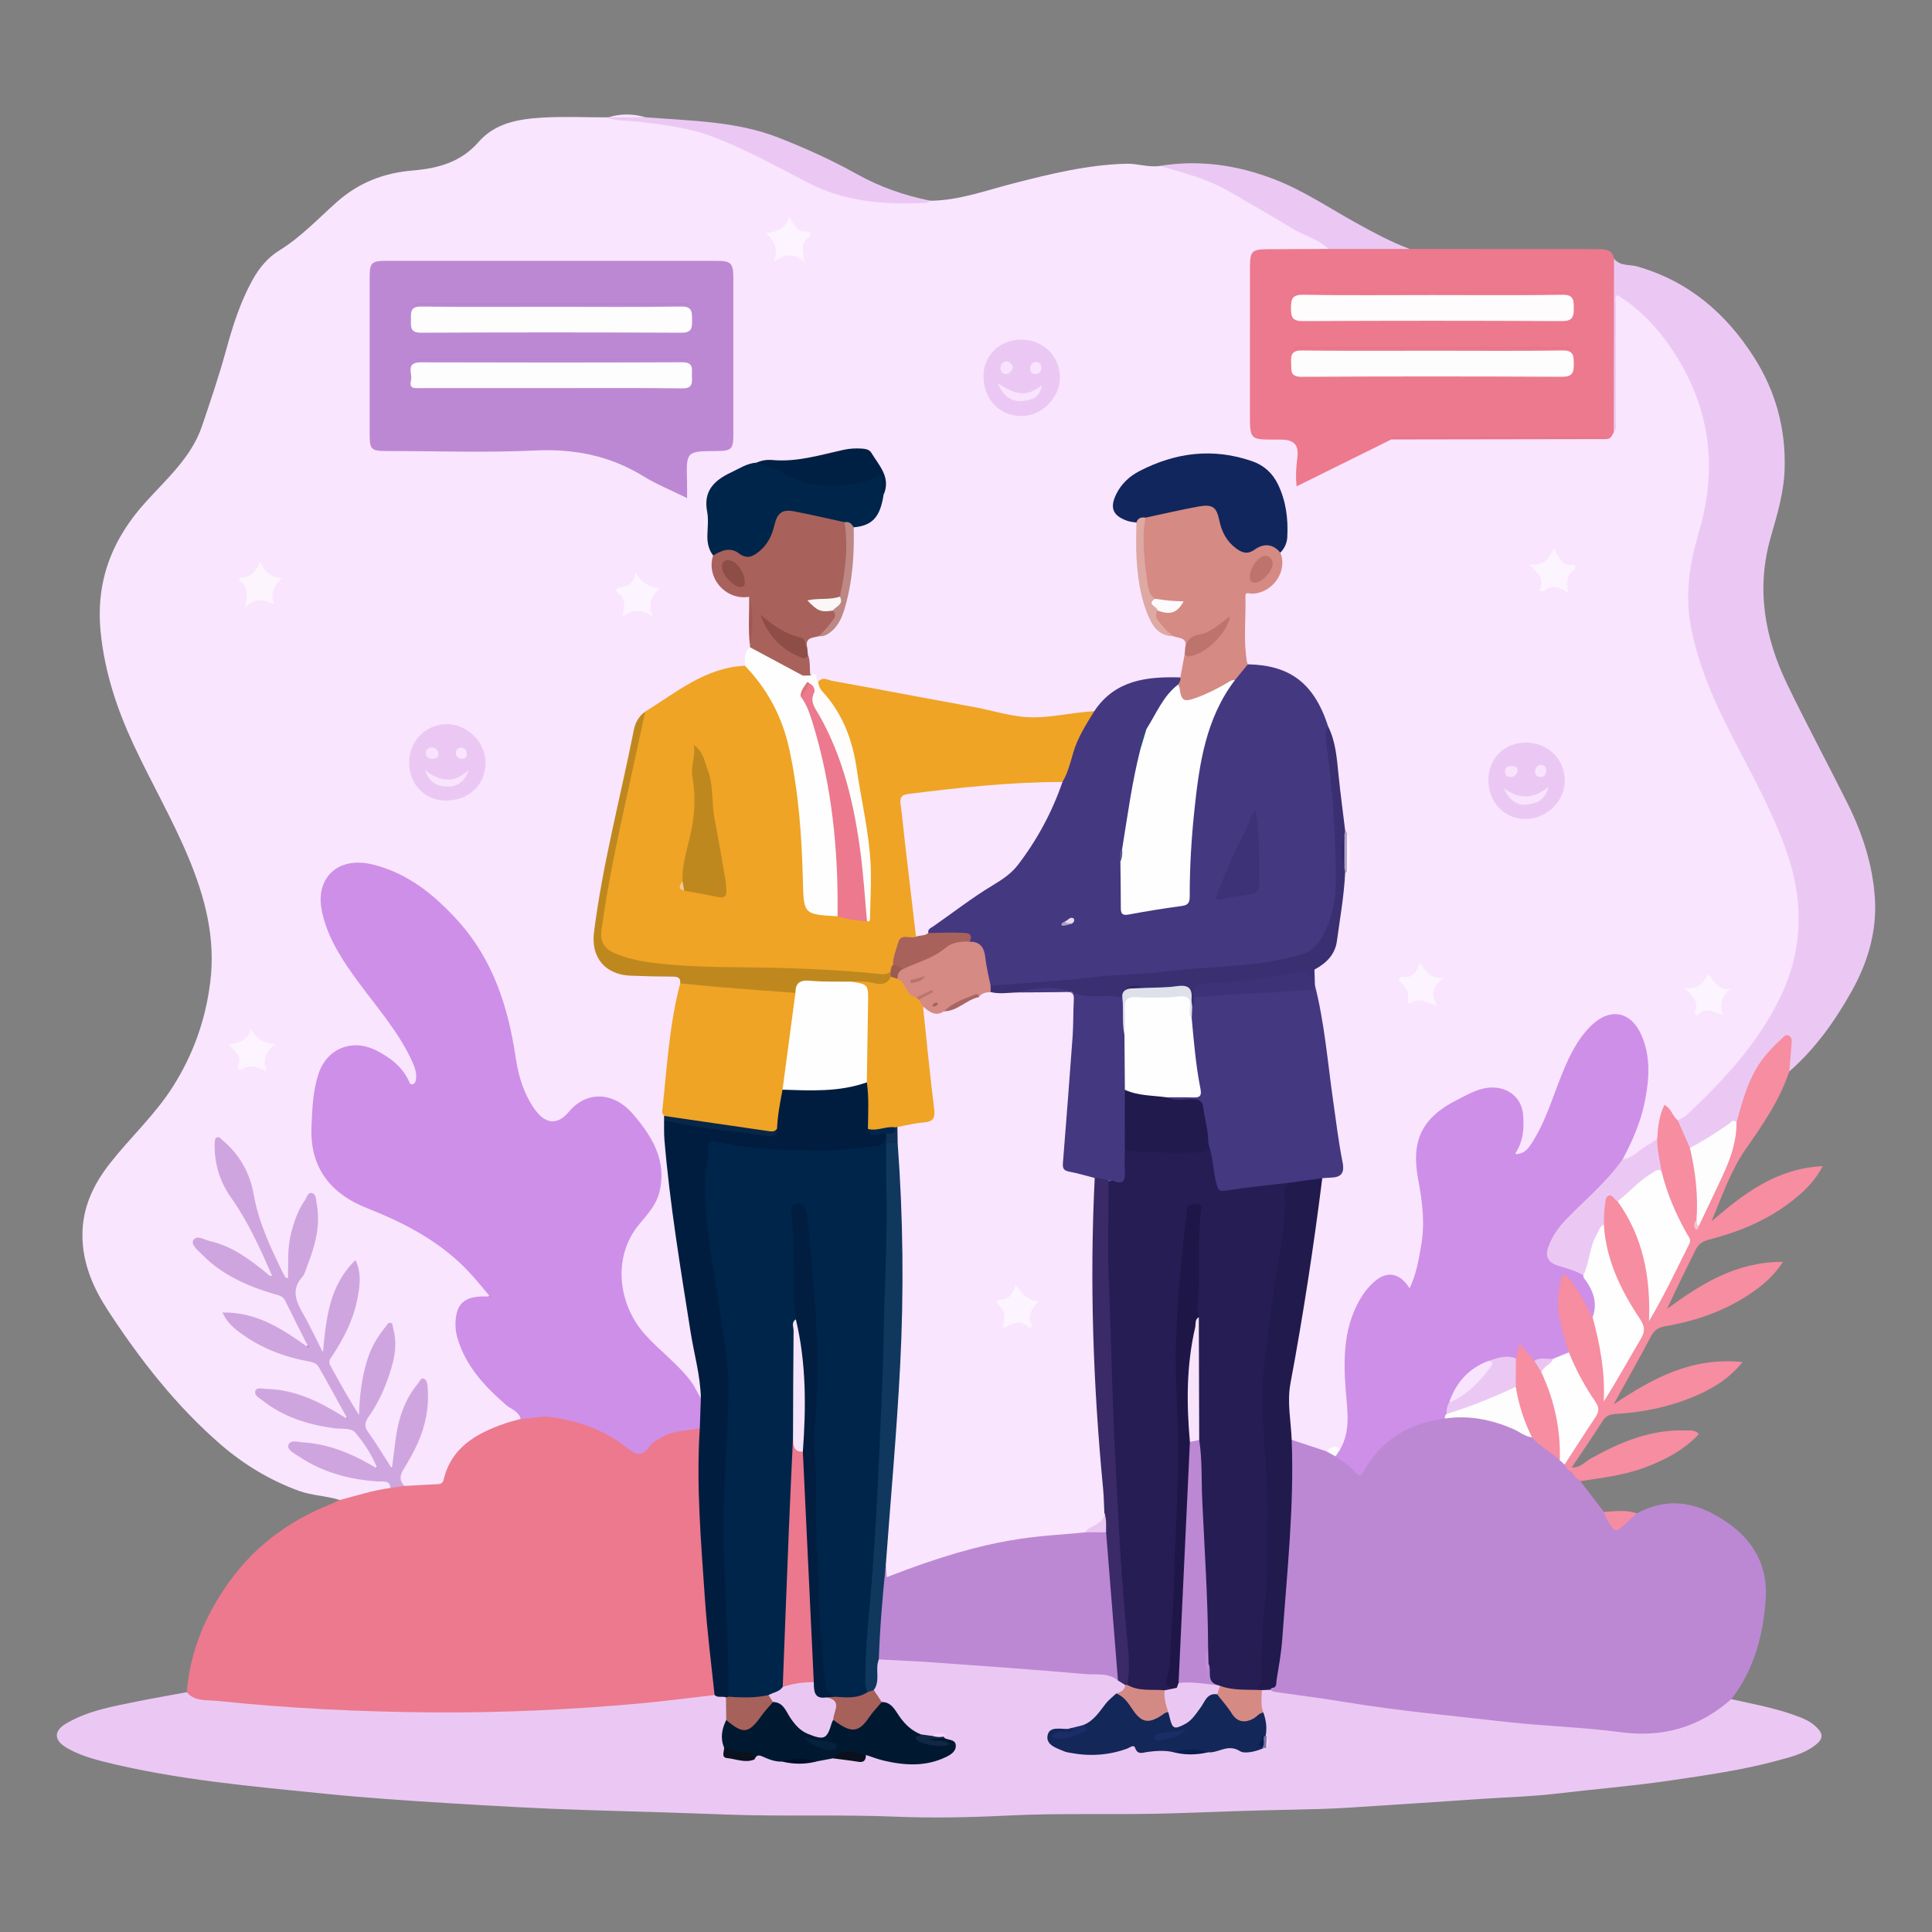 <?xml version="1.0" encoding="utf-8"?>
<!-- Generator: Adobe Illustrator 16.0.0, SVG Export Plug-In . SVG Version: 6.00 Build 0)  -->
<!DOCTYPE svg PUBLIC "-//W3C//DTD SVG 1.1//EN" "http://www.w3.org/Graphics/SVG/1.1/DTD/svg11.dtd">
<svg version="1.1" id="Layer_1" xmlns="http://www.w3.org/2000/svg" xmlns:xlink="http://www.w3.org/1999/xlink" x="0px" y="0px"
	 width="85px" height="85px" viewBox="0 0 85 85" enable-background="new 0 0 85 85" xml:space="preserve">
<rect x="0" y="0" width="85" height="85" fill="#808080" stroke="none"/>
<g>
	<path fill-rule="evenodd" clip-rule="evenodd" fill="#F9E5FE" d="M14.944,65.993c-0.59-0.188-1.218-0.188-1.808-0.406
		c-1.273-0.469-2.413-1.157-3.43-2.038c-1.957-1.696-3.536-3.723-4.946-5.877c-0.65-0.992-1.13-2.075-1.134-3.317
		c-0.003-1.218,0.475-2.231,1.202-3.16c0.895-1.144,1.978-2.132,2.764-3.366c0.905-1.421,1.453-2.954,1.66-4.634
		c0.24-1.949-0.241-3.751-0.979-5.51c-0.709-1.69-1.633-3.279-2.405-4.94c-0.729-1.568-1.265-3.187-1.44-4.935
		c-0.224-2.246,0.504-4.095,1.992-5.732c0.928-1.023,2.007-1.976,2.462-3.318c0.376-1.109,0.755-2.223,1.065-3.356
		c0.291-1.063,0.624-2.111,1.16-3.083c0.292-0.529,0.666-0.983,1.181-1.302c0.944-0.583,1.701-1.391,2.519-2.12
		c0.966-0.862,2.075-1.292,3.346-1.397c1.101-0.091,2.125-0.361,2.898-1.252c0.735-0.847,1.773-1.013,2.81-1.075
		c0.93-0.056,1.867-0.012,2.8-0.011c2.653-0.055,5.109,0.62,7.403,1.949c0.761,0.441,1.551,0.843,2.377,1.154
		c0.877,0.33,1.779,0.575,2.728,0.521c0.589-0.034,1.17,0.094,1.758,0.044c1.269-0.012,2.449-0.454,3.655-0.763
		c1.635-0.42,3.271-0.82,4.969-0.866c0.49-0.013,0.969,0.167,1.463,0.101c1.365,0.051,2.532,0.667,3.679,1.317
		c1.12,0.636,2.203,1.336,3.357,1.914c0.176,0.088,0.555,0.129,0.332,0.512c-0.772,0.153-1.553,0.051-2.328,0.069
		c-0.854,0.021-0.916,0.066-0.917,0.937c-0.002,2.083-0.003,4.167,0.001,6.251c0.001,0.798,0.073,0.865,0.872,0.875
		c0.136,0.001,0.271-0.002,0.406,0.012c0.581,0.062,0.843,0.376,0.809,0.949c-0.019,0.295-0.201,0.689,0.066,0.855
		c0.256,0.159,0.551-0.162,0.818-0.29c1.055-0.502,2.071-1.084,3.172-1.492c1.048-0.067,2.097-0.024,3.145-0.028
		c2.013-0.008,4.025-0.001,6.037-0.003c0.202,0.007,0.348-0.08,0.431-0.267c0.096-0.229,0.055-0.47,0.056-0.706
		c0.004-1.494,0.002-2.988,0.002-4.481c0-0.136-0.006-0.272,0.005-0.407c0.036-0.478,0.158-0.536,0.563-0.255
		c1.099,0.759,1.915,1.771,2.574,2.915c1.317,2.284,1.628,4.733,0.827,7.221c-0.854,2.648-0.471,5.108,0.651,7.556
		c0.715,1.56,1.582,3.041,2.307,4.594c0.758,1.625,1.398,3.284,1.395,5.113c-0.004,2.001-0.809,3.717-1.922,5.324
		c-0.838,1.209-1.878,2.231-2.924,3.25c-0.147,0.143-0.306,0.271-0.517,0.308c-0.33,0.023-0.395-0.325-0.631-0.481
		c-0.206,0.407-0.166,0.848-0.305,1.242c-0.365,0.395-0.824,0.662-1.273,0.942c-0.136,0.084-0.312,0.187-0.382-0.089
		c0.108-0.484,0.421-0.882,0.571-1.351c0.363-1.124,0.647-2.252,0.376-3.443c-0.03-0.133-0.061-0.265-0.107-0.392
		c-0.411-1.121-1.338-1.32-2.154-0.446c-0.528,0.565-0.861,1.256-1.152,1.966c-0.374,0.908-0.646,1.859-1.14,2.719
		c-0.152,0.265-0.289,0.541-0.542,0.729c-0.123,0.091-0.269,0.182-0.421,0.091c-0.174-0.104-0.103-0.276-0.048-0.411
		c0.164-0.404,0.191-0.824,0.165-1.251c-0.048-0.768-0.559-1.282-1.303-1.152c-1.129,0.196-2.138,0.689-2.788,1.688
		c-0.434,0.666-0.396,1.437-0.242,2.174c0.272,1.32,0.268,2.624-0.069,3.928c-0.046,0.181-0.094,0.361-0.162,0.535
		c-0.177,0.448-0.265,0.468-0.609,0.143c-0.32-0.303-0.72-0.312-1.099-0.005c-0.416,0.339-0.701,0.773-0.897,1.274
		c-0.436,1.105-0.457,2.249-0.348,3.408c0.068,0.727,0.133,1.453-0.057,2.172c-0.043,0.162-0.094,0.328-0.243,0.436
		c-0.256,0.024-0.507,0.075-0.752,0.157c-0.54-0.171-1.143-0.188-1.566-0.645c-0.205-1.008-0.217-2.013-0.012-3.025
		c0.531-2.625,0.868-5.282,1.256-7.93c0.024-0.167,0.025-0.34,0.122-0.488c0.036-0.035,0.072-0.071,0.121-0.089
		c0.724-0.255,0.74-0.258,0.608-1.048c-0.405-2.437-0.585-4.906-1.089-7.328c-0.04-0.231-0.059-0.463,0.025-0.69
		c0.076-0.157,0.219-0.252,0.347-0.359c0.369-0.309,0.536-0.714,0.604-1.182c0.13-0.897,0.216-1.801,0.372-2.693
		c0.022-0.044,0.058-0.078,0.101-0.101c0.08-0.546,0.087-1.091-0.024-1.635c-0.041-0.072-0.072-0.148-0.096-0.227
		c-0.177-0.934-0.281-1.876-0.36-2.822c-0.046-0.542-0.162-1.071-0.354-1.582c-0.056-0.123-0.101-0.251-0.145-0.378
		c-0.469-1.364-1.42-2.138-2.847-2.336c-0.182-0.025-0.374-0.022-0.534-0.137c-0.093-0.083-0.15-0.189-0.158-0.31
		c-0.049-0.861-0.039-1.723-0.006-2.585c0.01-0.276,0.199-0.34,0.444-0.382c0.848-0.143,1.265-0.735,1.147-1.592
		c0.369-0.935,0.279-1.859-0.067-2.778c-0.195-0.517-0.521-0.91-1.049-1.111c-1.852-0.704-3.597-0.422-5.262,0.576
		c-0.146,0.087-0.259,0.218-0.367,0.35c-0.58,0.704-0.498,1.073,0.325,1.454c0.077,0.036,0.151,0.075,0.208,0.143
		c0.169,0.391,0.08,0.802,0.09,1.204c0.023,0.886,0.144,1.758,0.43,2.595c0.177,0.517,0.417,1.019,1.076,1.073
		c0.327,0.072,0.644,0.156,0.629,0.591c0.004,0.116-0.011,0.231-0.035,0.344c-0.115,0.341,0.018,0.747-0.268,1.044
		c-0.35,0.193-0.73,0.086-1.098,0.114c-0.95,0.071-1.789,0.364-2.393,1.152c-0.083,0.108-0.188,0.196-0.314,0.252
		c-1.367,0.265-2.723,0.463-4.128,0.159c-2.485-0.54-4.982-1.029-7.493-1.439c-0.151-0.024-0.303-0.039-0.456-0.024
		c-0.137,0.009-0.234-0.066-0.256-0.187c-0.029-0.158-0.088-0.237-0.256-0.196c-0.144-0.275-0.032-0.591-0.141-0.872
		c-0.026-0.111-0.04-0.223-0.039-0.337c-0.011-0.417,0.266-0.547,0.608-0.614c0.426-0.027,0.661-0.294,0.831-0.65
		c0.463-0.972,0.501-2.024,0.59-3.067c0.026-0.301-0.044-0.61,0.077-0.903c0.046-0.076,0.117-0.125,0.2-0.146
		c0.728-0.175,0.989-0.705,1.059-1.383c0.278-0.725-0.217-1.182-0.592-1.671c-0.119-0.156-0.331-0.154-0.521-0.156
		c-0.274-0.003-0.543,0.046-0.804,0.117c-0.987,0.269-1.98,0.471-3.011,0.389c-0.175-0.014-0.332,0.061-0.497,0.095
		c-0.613,0.158-1.169,0.436-1.68,0.807c-0.167,0.121-0.345,0.254-0.345,0.476c0.002,0.874-0.15,1.756,0.137,2.614
		c0.04,0.167,0,0.335,0.004,0.503c0.015,0.568,0.463,1.091,1.031,1.219c0.205,0.046,0.451-0.007,0.584,0.228
		c0.115,0.651,0.041,1.307,0.048,1.959c-0.003,0.058-0.014,0.114-0.03,0.169c-0.139,0.268-0.139,0.58-0.263,0.854
		c-0.086,0.094-0.204,0.109-0.321,0.126c-1.577,0.236-2.809,1.166-4.07,2.034c-0.211,0.189-0.335,0.434-0.391,0.7
		c-0.619,2.964-1.361,5.901-1.782,8.907c-0.106,0.76,0.552,1.61,1.314,1.704c0.626,0.078,1.253,0.019,1.879,0.045
		c0.304,0.013,0.596,0.044,0.581,0.461c-0.334,1.742-0.574,3.498-0.7,5.269c-0.012,0.168-0.039,0.336-0.01,0.504
		c0.017,0.088,0.026,0.176,0.028,0.264c0.156,3.092,0.691,6.134,1.181,9.182c0.116,0.721,0.24,1.44,0.388,2.155
		c0.051,0.249,0.103,0.501,0.012,0.752c-0.08,0.153-0.191,0.146-0.263,0.013c-0.586-1.09-1.632-1.762-2.417-2.669
		c-1.193-1.38-1.503-3.479-0.12-5.125c0.329-0.391,0.638-0.789,0.771-1.302c0.261-1.009-0.21-1.823-0.681-2.634
		c-0.257-0.443-0.609-0.812-1.064-1.074c-0.621-0.357-1.299-0.346-1.779,0.174c-0.976,1.057-1.781,0.67-2.312-0.53
		c-0.388-0.877-0.556-1.815-0.713-2.755c-0.466-2.795-1.878-4.985-4.22-6.572c-0.549-0.372-1.148-0.663-1.812-0.785
		c-0.458-0.084-0.915-0.093-1.344,0.126c-0.644,0.329-0.875,1.107-0.631,2.014c0.284,1.057,0.883,1.941,1.511,2.81
		c0.617,0.853,1.301,1.655,1.859,2.551c0.252,0.405,0.482,0.819,0.638,1.271c0.062,0.178,0.092,0.362,0.056,0.551
		c-0.027,0.141-0.088,0.263-0.236,0.304c-0.172,0.047-0.243-0.084-0.31-0.202c-0.284-0.504-0.703-0.869-1.195-1.152
		c-1.129-0.65-2.233-0.195-2.584,1.055c-0.266,0.946-0.316,1.921-0.198,2.879c0.172,1.397,1.129,2.198,2.358,2.697
		c1.072,0.436,2.138,0.876,3.068,1.58c0.746,0.564,1.445,1.181,2.022,1.924c0.114,0.147,0.267,0.29,0.167,0.495
		c-0.085,0.174-0.269,0.101-0.413,0.111c-0.513,0.036-0.729,0.211-0.858,0.705c-0.093,0.356-0.057,0.705,0.056,1.053
		c0.399,1.233,1.259,2.11,2.23,2.905c0.195,0.16,0.511,0.261,0.4,0.624c-0.438,0.34-1.004,0.372-1.481,0.635
		c-0.83,0.457-1.508,1.023-1.779,1.971c-0.044,0.155-0.116,0.307-0.289,0.315c-0.518,0.027-1.028,0.235-1.555,0.08
		c-0.452-0.273-0.314-0.623-0.107-0.962c0.428-0.702,0.768-1.437,0.919-2.251c0.081-0.435,0.085-0.865,0.007-1.38
		c-0.477,0.426-0.684,0.913-0.857,1.422c-0.209,0.616-0.248,1.264-0.352,1.899c-0.023,0.146-0.005,0.346-0.186,0.38
		c-0.167,0.031-0.258-0.139-0.346-0.262c-0.278-0.387-0.51-0.803-0.775-1.196c-0.197-0.294-0.187-0.54-0.003-0.842
		c0.524-0.858,0.975-1.75,1.108-2.769c0.045-0.339,0.047-0.667-0.096-1.064c-0.343,0.374-0.587,0.729-0.73,1.148
		c-0.236,0.694-0.421,1.398-0.4,2.141c0.004,0.136,0.005,0.273-0.03,0.405c-0.062,0.233-0.217,0.294-0.352,0.096
		c-0.467-0.688-0.898-1.4-1.192-2.183c-0.093-0.246,0.093-0.455,0.217-0.654c0.543-0.877,0.947-1.801,1.036-2.844
		c0.022-0.257,0.014-0.504-0.098-0.802c-0.287,0.257-0.477,0.547-0.618,0.867c-0.27,0.608-0.466,1.238-0.495,1.911
		c-0.011,0.255-0.063,0.506-0.127,0.752c-0.062,0.238-0.212,0.283-0.337,0.065c-0.423-0.735-0.806-1.494-1.132-2.277
		c-0.092-0.223,0.047-0.429,0.152-0.624c0.423-0.783,0.718-1.604,0.822-2.499c0.047-0.401-0.015-0.769-0.093-1.176
		c-0.247,0.058-0.301,0.25-0.383,0.401c-0.444,0.812-0.568,1.697-0.559,2.608c0.001,0.118,0.021,0.238-0.008,0.355
		c-0.049,0.198-0.15,0.259-0.322,0.115c-0.053-0.045-0.099-0.098-0.125-0.16c-0.391-0.916-0.954-1.758-1.133-2.767
		c-0.167-0.941-0.436-1.855-1.078-2.605c-0.136-0.158-0.258-0.47-0.478-0.358c-0.188,0.097-0.074,0.405-0.034,0.616
		c0.156,0.815,0.497,1.556,0.999,2.209c0.622,0.809,0.914,1.777,1.365,2.667c0.052,0.104,0.108,0.24,0.006,0.333
		c-0.133,0.121-0.256-0.005-0.36-0.074c-0.366-0.246-0.694-0.544-1.069-0.779c-0.553-0.347-1.151-0.555-1.868-0.689
		c0.122,0.38,0.363,0.562,0.585,0.751c0.722,0.614,1.542,1.062,2.458,1.297c0.592,0.152,0.994,0.46,1.208,1.04
		c0.11,0.302,0.292,0.575,0.423,0.87c0.091,0.207,0.336,0.462,0.13,0.643c-0.179,0.157-0.392-0.113-0.565-0.23
		c-0.724-0.487-1.476-0.907-2.349-1.062c-0.16-0.028-0.322-0.108-0.543,0.017c0.471,0.578,1.078,0.934,1.716,1.235
		c0.537,0.255,1.101,0.45,1.691,0.55c0.42,0.071,0.714,0.294,0.89,0.679c0.219,0.48,0.514,0.919,0.758,1.385
		c0.097,0.186,0.338,0.405,0.139,0.584c-0.182,0.162-0.406-0.068-0.583-0.179c-0.744-0.466-1.546-0.775-2.409-0.926
		c-0.232-0.041-0.467-0.084-0.731,0.001c0.032,0.214,0.212,0.288,0.351,0.389c0.862,0.628,1.854,0.974,2.894,1.014
		c1.098,0.042,1.399,0.857,1.836,1.583c0.052,0.087,0.062,0.202-0.019,0.285c-0.102,0.105-0.223,0.058-0.329,0.004
		c-0.273-0.137-0.538-0.293-0.818-0.414c-0.779-0.338-1.581-0.577-2.507-0.545c0.125,0.317,0.365,0.419,0.572,0.539
		c0.973,0.565,2.034,0.833,3.151,0.915c0.278,0.021,0.676-0.039,0.53,0.478c-0.63,0.242-1.3,0.335-1.945,0.521
		C15.132,66.078,15.028,66.067,14.944,65.993z"/>
	<path fill-rule="evenodd" clip-rule="evenodd" fill="#EBC8F3" d="M76.169,74.756c0.94,0.205,1.887,0.384,2.797,0.709
		c0.335,0.12,0.667,0.253,0.932,0.505c0.336,0.319,0.323,0.54-0.048,0.822c-0.5,0.379-1.102,0.519-1.686,0.676
		c-1.533,0.415-3.104,0.634-4.674,0.866c-1.669,0.247-3.35,0.38-5.023,0.579c-1.056,0.126-2.122,0.153-3.184,0.225
		c-2.006,0.133-4.01,0.272-6.016,0.396c-0.793,0.049-1.591,0.068-2.383,0.084c-1.728,0.033-3.456,0.095-5.182,0.157
		c-2.459,0.088-4.92-0.022-7.373,0.102c-1.646,0.082-3.292,0.116-4.929,0.049c-2.459-0.103-4.918,0-7.374-0.091
		c-2.081-0.078-4.161-0.137-6.242-0.201c-2.027-0.062-4.053-0.178-6.077-0.303c-1.786-0.11-3.572-0.229-5.352-0.408
		c-3.288-0.333-6.585-0.615-9.804-1.42c-0.559-0.14-1.111-0.312-1.614-0.604c-0.563-0.328-0.59-0.736-0.037-1.065
		c0.961-0.573,2.054-0.756,3.129-0.976c0.727-0.147,1.458-0.273,2.187-0.408c1.646,0.346,3.328,0.359,4.993,0.53
		c0.523,0.054,1.052,0.062,1.574,0.065c2.15,0.015,4.298,0.302,6.451,0.088c0.322-0.032,0.644-0.025,0.966-0.026
		c2.733-0.004,5.448-0.273,8.162-0.555c0.337-0.035,0.674-0.069,1.014-0.081c0.216,0.019,0.436,0.023,0.617,0.169
		c0.175,0.308,0.113,0.635,0.079,0.96c-0.109,0.407-0.239,0.812-0.111,1.241c0.012,0.274,0.132,0.443,0.429,0.432
		c0.246-0.01,0.493,0.131,0.738-0.003c0.188-0.167,0.389-0.138,0.603-0.059c0.233,0.087,0.478,0.131,0.723,0.169
		c0.469,0.129,0.939,0.126,1.41,0.007c0.284-0.021,0.548-0.181,0.843-0.127c0.253,0.001,0.5,0.046,0.748,0.091
		c0.231,0.041,0.431-0.022,0.6-0.185c0.211-0.091,0.397,0.023,0.586,0.083c0.791,0.249,1.589,0.305,2.4,0.124
		c0.183-0.041,0.359-0.098,0.517-0.2c0.369-0.238,0.37-0.311,0.011-0.604c-0.034-0.032-0.057-0.071-0.068-0.116
		c0.006,0.07-0.034-0.098,0.011-0.049c0.007,0.009,0.041-0.044,0.038-0.043c-0.186,0.018-0.367,0.068-0.55,0.105
		c-0.176,0.031-0.339-0.021-0.502-0.074c-0.392-0.103-0.676-0.345-0.915-0.666c-0.238-0.32-0.462-0.666-0.871-0.809
		c-0.21-0.165-0.338-0.371-0.325-0.647c0.033-0.264,0.043-0.527,0.054-0.792c0.009-0.215,0.017-0.438,0.255-0.55
		c0.831-0.161,1.651,0.038,2.473,0.09c1.669,0.105,3.338,0.232,5.006,0.357c0.859,0.064,1.721,0.109,2.577,0.217
		c0.153,0.02,0.299,0.059,0.425,0.152c0.142,0.099,0.294,0.188,0.369,0.357c0.066,0.315-0.184,0.404-0.381,0.531
		c-0.235,0.164-0.441,0.361-0.594,0.603c-0.224,0.353-0.528,0.597-0.903,0.767c-0.21,0.1-0.446,0.099-0.664,0.173
		c-0.065,0.016-0.134,0.018-0.199,0.031c-0.185,0.04-0.472-0.084-0.523,0.178c-0.06,0.297,0.246,0.378,0.451,0.458
		c0.835,0.328,1.685,0.283,2.531,0.038c0.34-0.099,0.664-0.231,1.005,0.028c0.133,0.101,0.33,0.041,0.495,0.004
		c0.308-0.07,0.604,0.003,0.902,0.055c0.475,0.133,0.949,0.132,1.424,0.006c0.249-0.032,0.487-0.108,0.726-0.184
		c0.127-0.04,0.28-0.112,0.388-0.035c0.408,0.292,0.839,0.078,1.258,0.086c0.04-0.016,0.08-0.033,0.117-0.055
		c0.152-0.114,0.082-0.257,0.048-0.396c-0.016-0.046-0.025-0.092-0.034-0.139c-0.021-0.308-0.047-0.612-0.152-0.904
		c-0.091-0.344-0.154-0.686,0.032-1.021c0.13-0.102,0.279-0.104,0.434-0.081c3.232,0.516,6.475,0.953,9.732,1.284
		c2.04,0.207,4.082,0.398,6.124,0.584c1.449,0.131,2.749-0.284,3.919-1.133C75.829,74.875,75.953,74.716,76.169,74.756z"/>
	<path fill-rule="evenodd" clip-rule="evenodd" fill="#EC798D" d="M31.437,74.574c-1.092,0.125-2.181,0.271-3.275,0.37
		c-3.056,0.275-6.12,0.419-9.186,0.394c-3.149-0.025-6.297-0.178-9.432-0.507c-0.448-0.048-0.972,0.042-1.327-0.381
		c0.141-1.804,0.826-3.405,1.866-4.857c1.133-1.582,2.647-2.687,4.447-3.41c0.141-0.058,0.276-0.126,0.415-0.189
		c0.743-0.189,1.473-0.433,2.238-0.529c0.182-0.179,0.381-0.235,0.61-0.089c0.473-0.026,0.946-0.055,1.42-0.076
		c0.144-0.007,0.262-0.017,0.304-0.194c0.339-1.439,1.448-2.045,2.707-2.483c0.224-0.077,0.455-0.131,0.684-0.196
		c0.769-0.429,1.552-0.194,2.319-0.019c0.917,0.211,1.748,0.635,2.492,1.212c0.28,0.217,0.486,0.213,0.737-0.056
		c0.571-0.611,1.339-0.751,2.128-0.811c0.14-0.011,0.273,0.011,0.333,0.17c-0.004,0.778-0.016,1.556-0.023,2.334
		c-0.015,1.627,0.189,3.241,0.274,4.862c0.07,1.32,0.198,2.631,0.392,3.938C31.585,74.239,31.603,74.431,31.437,74.574z"/>
	<path fill-rule="evenodd" clip-rule="evenodd" fill="#BC88D3" d="M76.169,74.756c-1.4,1.237-3.004,1.704-4.875,1.453
		c-1.653-0.223-3.331-0.261-4.99-0.449c-2.378-0.271-4.763-0.484-7.127-0.876c-0.997-0.165-2.001-0.293-3.003-0.435
		c-0.102-0.014-0.203-0.016-0.271-0.108c-0.03-0.059-0.034-0.12-0.014-0.183c0.316-1.01,0.39-2.061,0.46-3.104
		c0.162-2.395,0.397-4.787,0.323-7.192c-0.006-0.184-0.002-0.377,0.156-0.517c0.507,0.168,1.015,0.337,1.522,0.505
		c0.187-0.051,0.329,0.049,0.475,0.137c0.236,0.161,0.496,0.295,0.69,0.507c0.233,0.255,0.362,0.174,0.531-0.084
		c0.84-1.28,2.044-1.965,3.56-2.12c1.37-0.239,2.591,0.189,3.765,0.834c0.429,0.348,0.904,0.637,1.29,1.039
		c0.079,0.081,0.155,0.164,0.236,0.244c0.109,0.108,0.197,0.237,0.326,0.326c0.118,0.132,0.278,0.234,0.303,0.432
		c0.347,0.45,0.694,0.901,1.041,1.353c0.257,0.155,0.285,0.582,0.549,0.629c0.283,0.05,0.401-0.363,0.659-0.488
		c0.077-0.038,0.158-0.055,0.241-0.073c1.465-0.797,2.798-0.45,4.07,0.464c1.138,0.817,1.694,1.94,1.597,3.317
		C77.57,71.95,77.176,73.466,76.169,74.756z"/>
	<path fill-rule="evenodd" clip-rule="evenodd" fill="#EBC8F3" d="M73.819,49.294c0.13-0.078,0.279-0.136,0.388-0.237
		c1.619-1.529,3.134-3.142,4.116-5.179c1.037-2.149,1.038-4.336,0.233-6.547c-0.61-1.676-1.468-3.236-2.286-4.816
		c-0.801-1.546-1.516-3.127-1.862-4.864c-0.292-1.462-0.076-2.854,0.335-4.237c0.91-3.068,0.42-5.889-1.476-8.455
		c-0.573-0.777-1.262-1.456-2.107-1.971c-0.146,0.083-0.067,0.235-0.068,0.354c-0.006,1.714-0.002,3.429-0.007,5.143
		c0,0.18,0.06,0.376-0.085,0.536c-0.204-0.181-0.178-0.429-0.178-0.661c-0.007-2.11-0.007-4.221,0-6.332
		c0.001-0.231-0.027-0.481,0.188-0.655c0.255,0.348,0.679,0.252,1.017,0.349c2.271,0.648,3.926,2.075,5.161,4.026
		c0.937,1.479,1.38,3.118,1.329,4.869c-0.03,1.036-0.328,2.031-0.612,3.019c-0.65,2.255-0.271,4.396,0.717,6.453
		c0.853,1.77,1.786,3.5,2.663,5.259c0.654,1.312,1.106,2.696,1.202,4.164c0.096,1.474-0.317,2.848-1.038,4.127
		c-0.733,1.302-1.593,2.511-2.728,3.501c-0.17-0.193-0.101-0.414-0.07-0.629c0.032-0.232,0.099-0.465-0.052-0.784
		c-0.474,0.386-0.893,0.776-1.184,1.289c-0.336,0.593-0.589,1.22-0.75,1.883c-0.042,0.177-0.034,0.377-0.198,0.508
		c-0.515,0.214-0.943,0.571-1.422,0.846c-0.228,0.13-0.429,0.336-0.73,0.273C74.016,50.17,73.802,49.778,73.819,49.294z"/>
	<path fill-rule="evenodd" clip-rule="evenodd" fill="#EC798D" d="M71.01,11.374c-0.003,2.549-0.007,5.099-0.01,7.647
		c-0.081,0.127-0.122,0.3-0.323,0.297c-0.109-0.068-0.23-0.045-0.347-0.045c-2.945-0.001-5.891-0.001-8.835,0
		c-0.095,0-0.205-0.045-0.28,0.06c-1.376,0.681-2.752,1.362-4.17,2.064c-0.048-0.47-0.02-0.854,0.031-1.239
		c0.074-0.564-0.118-0.799-0.673-0.817c-0.102-0.003-0.203-0.001-0.306-0.001c-1.105,0-1.105,0-1.105-1.136
		c0-2.138-0.001-4.275,0.001-6.414c0-0.751,0.074-0.822,0.807-0.825c0.882-0.003,1.764-0.008,2.646-0.013
		c0.164-0.152,0.371-0.146,0.57-0.145c1.002,0.01,2.009-0.08,3,0.144c2.764,0.004,5.527,0.011,8.291,0.01
		C70.634,10.962,70.926,10.978,71.01,11.374z"/>
	<path fill-rule="evenodd" clip-rule="evenodd" fill="#F68DA0" d="M73.819,49.294c0.177,0.404,0.354,0.809,0.53,1.213
		c0.413,0.524,0.353,1.171,0.437,1.774c0.056,0.396,0.036,0.804-0.009,1.203c-0.019,0.07-0.033,0.144-0.064,0.212
		c-0.028,0.062-0.004-0.026-0.021,0.039c-0.009,0.031,0.006,0.03,0.023-0.015c0.229-0.591,0.525-1.146,0.786-1.716
		c0.317-0.696,0.683-1.367,0.714-2.157c0.006-0.16,0.028-0.344,0.185-0.457c0.188-0.697,0.376-1.393,0.693-2.05
		c0.31-0.639,0.756-1.157,1.276-1.622c0.094-0.085,0.185-0.237,0.338-0.153c0.137,0.074,0.124,0.234,0.114,0.367
		c-0.028,0.403-0.066,0.806-0.101,1.208c-0.423,1.271-1.169,2.344-1.93,3.438c-0.653,0.938-1.033,2.066-1.489,3.152
		c1.411-1.204,2.837-2.327,4.894-2.424c-0.355,0.672-0.83,1.119-1.342,1.522c-1.084,0.854-2.335,1.369-3.659,1.708
		c-0.292,0.075-0.473,0.199-0.603,0.469c-0.412,0.85-0.845,1.69-1.24,2.573c1.499-1.092,3.031-2.068,5.094-2.062
		c-0.366,0.549-0.754,0.908-1.184,1.223c-1.188,0.868-2.532,1.357-3.97,1.605c-0.287,0.05-0.489,0.143-0.637,0.421
		c-0.523,0.987-1.074,1.96-1.661,3.021c1.721-1.155,3.449-2.091,5.673-1.862c-0.573,0.705-1.213,1.102-1.907,1.417
		c-1.17,0.533-2.41,0.793-3.688,0.868c-0.266,0.016-0.428,0.096-0.572,0.324c-0.435,0.685-0.896,1.353-1.348,2.026
		c0.061,0.069,0.054,0.138-0.001,0.206c-0.146-0.071-0.248-0.186-0.315-0.332c-0.044-0.287,0.167-0.464,0.298-0.672
		c0.285-0.457,0.592-0.9,0.879-1.356c0.178-0.284,0.162-0.513-0.01-0.789c-0.426-0.687-0.846-1.379-1.113-2.149
		c-0.339-0.96-0.62-1.928-0.395-2.963c0.042-0.194,0.053-0.439,0.282-0.496c0.23-0.057,0.351,0.159,0.475,0.314
		c0.381,0.478,0.679,1.003,0.891,1.577c0.41,1.092,0.517,2.233,0.542,3.374c0.451-0.739,0.85-1.527,1.306-2.281
		c0.208-0.344,0.207-0.63-0.017-0.982c-0.664-1.051-1.236-2.146-1.455-3.393c-0.047-0.269-0.077-0.536-0.083-0.81
		c0-0.269-0.014-0.538,0.039-0.804c0.116-0.582,0.286-0.64,0.743-0.255c1.111,1.431,1.468,3.091,1.475,4.871
		c0.25-0.413,0.462-0.833,0.669-1.256c0.209-0.426,0.41-0.856,0.639-1.271c0.181-0.33,0.177-0.62-0.007-0.955
		c-0.458-0.834-0.824-1.709-1.018-2.647c-0.075-0.463-0.327-0.918-0.064-1.396c0.031-0.503,0.078-1.002,0.318-1.487
		C73.532,48.771,73.586,49.112,73.819,49.294z"/>
	<path fill-rule="evenodd" clip-rule="evenodd" fill="#EBC8F3" d="M62.016,10.953c-1.189,0-2.38,0-3.57,0
		c-0.447-0.433-1.06-0.576-1.574-0.893c-0.919-0.565-1.861-1.093-2.795-1.636c-0.954-0.555-2.012-0.831-3.062-1.124
		c1.745-0.283,3.425-0.041,5.064,0.594c1.271,0.492,2.395,1.254,3.576,1.908C60.423,10.228,61.193,10.642,62.016,10.953z"/>
	<path fill-rule="evenodd" clip-rule="evenodd" fill="#EBC8F3" d="M40.927,8.83c-0.058,0.032-0.113,0.089-0.172,0.092
		c-1.813,0.097-3.576-0.031-5.236-0.898c-1.364-0.712-2.715-1.456-4.161-2.009c-1.044-0.399-2.123-0.52-3.21-0.656
		c-0.495-0.062-1.005-0.019-1.485-0.196c0.034,0,0.068,0,0.102-0.001c0.544-0.083,1.087-0.073,1.631-0.003
		c1.978,0.16,3.982,0.162,5.867,0.901c1.179,0.462,2.332,0.984,3.442,1.603C38.711,8.223,39.794,8.603,40.927,8.83z"/>
	<path fill-rule="evenodd" clip-rule="evenodd" fill="#F68DA1" d="M69.151,64.768c0-0.068,0.001-0.137,0.001-0.206
		c0.36,0.029,0.579-0.251,0.853-0.403c1.306-0.726,2.655-1.29,4.189-1.224c0.179,0.008,0.377-0.04,0.55,0.161
		c-0.666,0.708-1.495,1.141-2.391,1.473c-0.913,0.339-1.873,0.452-2.827,0.596C69.374,65.058,69.241,64.933,69.151,64.768z"/>
	<path fill-rule="evenodd" clip-rule="evenodd" fill="#F58DA2" d="M72.017,66.584c-0.124,0.11-0.252,0.217-0.372,0.33
		c-0.595,0.567-0.595,0.568-0.99-0.165c-0.039-0.071-0.059-0.155-0.087-0.232C71.053,66.493,71.54,66.409,72.017,66.584z"/>
	<path fill-rule="evenodd" clip-rule="evenodd" fill="#F9E5FE" d="M28.395,5.158c-0.544,0.001-1.087,0.002-1.631,0.003
		C27.307,4.995,27.851,5,28.395,5.158z"/>
	<path fill-rule="evenodd" clip-rule="evenodd" fill="#CE8FE8" d="M30.788,62.84c-0.576,0.116-1.188,0.091-1.711,0.415
		c-0.171,0.106-0.378,0.202-0.483,0.36c-0.303,0.456-0.573,0.434-0.984,0.103c-0.985-0.794-2.141-1.203-3.39-1.375
		c-0.448-0.062-0.874,0.09-1.312,0.082c-0.083-0.34-0.42-0.419-0.643-0.612c-0.933-0.811-1.761-1.692-2.13-2.914
		c-0.065-0.214-0.1-0.427-0.096-0.649c0.017-0.929,0.411-1.276,1.521-1.204c-0.465-0.566-0.87-1.061-1.346-1.502
		c-1.188-1.104-2.597-1.811-4.092-2.402c-1.401-0.555-2.498-1.614-2.418-3.557c0.033-0.798,0.059-1.592,0.314-2.354
		c0.365-1.092,1.461-1.544,2.499-1.032c0.619,0.305,1.159,0.703,1.466,1.349c0.036,0.076,0.051,0.18,0.16,0.157
		c0.114-0.022,0.148-0.126,0.161-0.23c0.042-0.339-0.101-0.632-0.24-0.922c-0.578-1.202-1.451-2.202-2.236-3.264
		c-0.677-0.916-1.322-1.85-1.613-2.976c-0.121-0.468-0.169-0.941,0.009-1.397c0.308-0.785,1.141-1.129,2.143-0.889
		c1.548,0.371,2.719,1.319,3.765,2.468c1.571,1.728,2.231,3.828,2.564,6.079c0.114,0.771,0.344,1.521,0.793,2.18
		c0.468,0.688,1.013,0.791,1.537,0.163c0.809-0.967,2.001-0.856,2.812,0.086c0.842,0.979,1.52,2.055,1.17,3.457
		c-0.142,0.567-0.536,0.979-0.888,1.406c-1.228,1.49-0.873,3.562,0.221,4.805c0.661,0.751,1.49,1.332,2.089,2.145
		c0.163,0.222,0.25,0.477,0.408,0.693C31.067,61.959,31.133,62.406,30.788,62.84z"/>
	<path fill-rule="evenodd" clip-rule="evenodd" fill="#EFA426" d="M28.385,31.31c1.381-0.853,2.652-1.944,4.391-2.02
		c0.225-0.017,0.32,0.164,0.442,0.296c0.962,1.045,1.461,2.315,1.724,3.681c0.373,1.933,0.529,3.89,0.525,5.859
		c-0.002,0.821,0,0.82,0.802,0.975c0.183,0.036,0.368,0.062,0.551,0.091c0.41,0.066,0.812,0.188,1.232,0.179
		c0.083-0.055,0.083-0.14,0.087-0.225c0.062-1.574,0.015-3.14-0.315-4.688c-0.124-0.579-0.207-1.165-0.295-1.75
		c-0.169-1.126-0.57-2.152-1.304-3.036c-0.158-0.19-0.372-0.369-0.231-0.666c0.189-0.262,0.437-0.083,0.633-0.049
		c2.049,0.366,4.092,0.764,6.141,1.133c0.931,0.167,1.833,0.49,2.799,0.469c0.866-0.02,1.711-0.226,2.574-0.267
		c0.053,0.144-0.001,0.272-0.081,0.38c-0.504,0.681-0.715,1.486-0.982,2.268c-0.081,0.235-0.128,0.503-0.43,0.58
		c-1.607,0.037-3.205,0.215-4.807,0.333c-0.543,0.04-1.073,0.146-1.611,0.206c-0.344,0.039-0.444,0.206-0.413,0.547
		c0.145,1.567,0.353,3.127,0.5,4.694c0.027,0.287,0.077,0.571,0.047,0.859c-0.009,0.032-0.021,0.082-0.043,0.084
		c-0.727,0.087-0.809,0.669-0.937,1.217c-0.044,0.137-0.089,0.274-0.191,0.383c-0.12,0.112-0.268,0.151-0.424,0.137
		c-1.368-0.126-2.743-0.133-4.112-0.239c-1.034-0.081-2.071,0.002-3.106-0.038c-1.186-0.046-2.374-0.093-3.543-0.325
		c-0.333-0.066-0.664-0.147-0.973-0.293c-0.606-0.285-0.773-0.591-0.699-1.257c0.157-1.399,0.446-2.775,0.736-4.151
		c0.282-1.341,0.582-2.679,0.873-4.019C28.046,32.194,28.163,31.735,28.385,31.31z"/>
	<path fill-rule="evenodd" clip-rule="evenodd" fill="#443881" d="M46.744,34.403c0.233-0.395,0.346-0.839,0.469-1.271
		c0.193-0.677,0.57-1.251,0.928-1.839c0.917-1.379,2.315-1.532,3.79-1.489c0.103,0.125,0.046,0.238-0.023,0.351
		c-0.456,0.453-0.809,0.979-1.093,1.553c-0.082,0.167-0.179,0.322-0.315,0.45c-0.246,0.268-0.277,0.591-0.236,0.932
		c-0.307,1.407-0.512,2.831-0.771,4.245c-0.071,0.184-0.076,0.375-0.063,0.569c-0.001,0.577,0.006,1.154-0.002,1.731
		c-0.004,0.324,0.108,0.479,0.454,0.418c0.635-0.11,1.27-0.225,1.908-0.312c0.394-0.054,0.4-0.343,0.406-0.646
		c0.032-1.714,0.16-3.42,0.422-5.115c0.223-1.443,0.642-2.811,1.524-4.002c0.252-0.251,0.388-0.621,0.76-0.75
		c1.824,0.037,2.906,0.798,3.533,2.737c0.188,1.496,0.354,2.995,0.445,4.5c0.063,1.049,0.065,2.103,0.005,3.153
		c-0.044,0.75-0.413,1.391-0.812,2.006c-0.173,0.267-0.456,0.394-0.748,0.501c-0.821,0.303-1.686,0.391-2.546,0.467
		c-2.684,0.239-5.368,0.468-8.052,0.706c-0.895,0.079-1.792,0.114-2.686,0.208c-0.136,0.015-0.271,0.002-0.399-0.049
		c-0.372-0.256-0.335-0.678-0.393-1.046c-0.064-0.405-0.174-0.75-0.585-0.918c-0.133-0.287-0.381-0.318-0.665-0.338
		c-0.391-0.027-0.797,0.132-1.175-0.081c-0.09-0.283,0.133-0.401,0.301-0.523c0.671-0.488,1.318-1.029,2.046-1.417
		c1.454-0.775,2.231-2.081,2.927-3.475C46.309,35.238,46.417,34.764,46.744,34.403z"/>
	<path fill-rule="evenodd" clip-rule="evenodd" fill="#CE8FE8" d="M70.068,57.951c-0.365-0.653-0.654-1.356-1.281-1.933
		c-0.485,1.238-0.118,2.359,0.237,3.48c-0.159,0.278-0.451,0.307-0.718,0.387c-0.246,0.032-0.496,0.021-0.743,0.045
		c-0.298-0.02-0.366-0.354-0.601-0.455c-0.162,0.067-0.133,0.274-0.28,0.337c-0.386,0.012-0.767,0.06-1.143,0.147
		c-0.822,0.339-1.366,0.942-1.68,1.765c-0.056,0.15-0.086,0.308-0.131,0.461c-0.026,0.092-0.093,0.156-0.156,0.223
		c-1.551,0.198-2.773,0.909-3.554,2.294c-0.127,0.227-0.225,0.276-0.396,0.066c-0.239-0.293-0.571-0.47-0.866-0.693
		c0.005-0.149,0.042-0.277,0.211-0.317c0.465-0.823,0.309-1.707,0.24-2.579c-0.113-1.471-0.096-2.917,0.752-4.213
		c0.128-0.196,0.289-0.377,0.461-0.537c0.572-0.537,1.155-0.452,1.595,0.25c0.293-0.602,0.395-1.232,0.507-1.858
		c0.176-0.981,0.058-1.953-0.126-2.919c-0.329-1.724,0.162-2.736,1.737-3.526c0.496-0.249,0.977-0.544,1.57-0.529
		c0.716,0.018,1.259,0.499,1.309,1.215c0.041,0.576,0.021,1.146-0.368,1.721c0.384-0.013,0.539-0.185,0.684-0.397
		c0.665-0.98,0.975-2.118,1.419-3.196c0.311-0.755,0.665-1.49,1.261-2.069c0.834-0.812,1.763-0.626,2.222,0.451
		c0.402,0.942,0.33,1.917,0.134,2.894c-0.181,0.905-0.543,1.739-0.979,2.545c-0.068,0.411-0.356,0.685-0.624,0.962
		c-0.578,0.598-1.172,1.18-1.761,1.766c-0.268,0.267-0.491,0.562-0.649,0.904c-0.266,0.574-0.17,0.801,0.427,0.984
		c0.357,0.11,0.722,0.199,0.985,0.495c0.308,0.351,0.491,0.756,0.525,1.221C70.304,57.569,70.336,57.817,70.068,57.951z"/>
	<path fill-rule="evenodd" clip-rule="evenodd" fill="#BC88D3" d="M30.229,21.914c-0.665-0.329-1.327-0.595-1.927-0.964
		c-1.466-0.9-3.024-1.211-4.746-1.131c-2.185,0.102-4.377,0.025-6.566,0.024c-0.655,0-0.727-0.071-0.727-0.736
		c-0.001-2.308-0.002-4.616,0-6.924c0-0.619,0.089-0.706,0.707-0.706c4.854-0.001,9.708-0.001,14.561,0
		c0.628,0,0.732,0.102,0.733,0.744c0.002,2.308,0.002,4.616,0,6.924c-0.001,0.614-0.089,0.695-0.716,0.698
		c-1.36,0.007-1.36,0.007-1.321,1.357C30.233,21.415,30.229,21.629,30.229,21.914z"/>
	<path fill-rule="evenodd" clip-rule="evenodd" fill="#443881" d="M57.852,43.35c0.423,1.664,0.557,3.373,0.799,5.065
		c0.129,0.906,0.237,1.816,0.416,2.713c0.102,0.506-0.078,0.674-0.537,0.684c-0.118,0.002-0.236,0.016-0.355,0.024
		c-0.426,0.354-0.965,0.236-1.449,0.346c-0.891,0.096-1.777,0.223-2.665,0.336c-0.431,0.055-0.623-0.104-0.709-0.508
		c-0.119-0.563-0.182-1.136-0.299-1.698c-0.065-0.414-0.143-0.827-0.199-1.243c-0.055-0.41-0.263-0.592-0.676-0.56
		c-0.166,0.014-0.337,0.016-0.503-0.013c-0.152-0.026-0.357,0.004-0.361-0.248c0.269-0.203,0.583-0.131,0.878-0.128
		c0.355,0.003,0.48-0.13,0.425-0.487c-0.146-0.929-0.262-1.862-0.322-2.802c0.014-0.175,0.007-0.352,0.047-0.523
		c0.061-0.166,0.071-0.354,0.217-0.482c0.338-0.197,0.714-0.182,1.087-0.198C55.049,43.565,56.451,43.48,57.852,43.35z"/>
	<path fill-rule="evenodd" clip-rule="evenodd" fill="#001D3F" d="M30.788,62.84c0.016-0.445,0.031-0.89,0.047-1.334
		c-0.021-0.988-0.299-1.936-0.452-2.903c-0.445-2.812-0.913-5.619-1.151-8.459c-0.024-0.285-0.011-0.574-0.016-0.86
		c0.618-0.142,1.196,0.124,1.789,0.201c0.866,0.112,1.74,0.175,2.599,0.345c0.188,0.037,0.382,0.042,0.425-0.221
		c0.117-0.57,0.011-1.189,0.381-1.701c0.119-0.075,0.254-0.101,0.389-0.097c1.102,0.033,2.194-0.066,3.285-0.215
		c0.25,0.111,0.232,0.346,0.241,0.557c0.019,0.449,0.001,0.899,0.012,1.348c-0.007,0.177,0.043,0.295,0.255,0.286
		c0.166-0.006,0.346-0.028,0.455,0.151c0.028,0.086,0.023,0.17-0.006,0.254c-0.089,0.301-0.344,0.349-0.598,0.393
		c-1.5,0.259-3.009,0.217-4.518,0.13c-0.727-0.042-1.457-0.102-2.17-0.262c-0.363-0.08-0.421,0.119-0.463,0.413
		c-0.257,1.811,0.028,3.583,0.309,5.363c0.31,1.959,0.736,3.916,0.6,5.913c-0.167,2.456-0.213,4.913-0.177,7.373
		c0.021,1.456,0.237,2.907,0.195,4.368c-0.007,0.252,0.031,0.512-0.108,0.745c-0.045,0.054-0.102,0.071-0.17,0.054
		c-0.159-0.077-0.358,0.034-0.503-0.108c-0.152-1.428-0.332-2.851-0.429-4.285C30.841,67.807,30.625,65.329,30.788,62.84z"/>
	<path fill-rule="evenodd" clip-rule="evenodd" fill="#CFA5DF" d="M17.793,65.375c-0.204,0.029-0.407,0.06-0.61,0.089
		c-0.042-0.365-0.328-0.271-0.549-0.285c-1.254-0.083-2.435-0.396-3.491-1.104c-0.195-0.132-0.511-0.284-0.458-0.487
		c0.069-0.26,0.415-0.146,0.633-0.132c1.052,0.067,2.013,0.431,2.92,0.95c0.083,0.048,0.167,0.095,0.365,0.204
		c-0.262-0.659-0.609-1.14-0.968-1.578c-0.187-0.229-0.633-0.15-0.964-0.198c-1.139-0.162-2.213-0.497-3.128-1.225
		c-0.135-0.106-0.378-0.215-0.306-0.415c0.063-0.176,0.303-0.091,0.462-0.088c1.212,0.022,2.264,0.512,3.271,1.133
		c0.069,0.042,0.14,0.084,0.324,0.195c-0.463-0.839-0.859-1.573-1.275-2.298c-0.107-0.186-0.327-0.219-0.532-0.258
		c-1.114-0.213-2.139-0.631-3.041-1.332c-0.257-0.2-0.482-0.422-0.661-0.802c1.465-0.028,2.584,0.68,3.8,1.556
		c-0.396-0.788-0.726-1.432-1.042-2.081c-0.108-0.221-0.319-0.237-0.506-0.293c-1.167-0.35-2.259-0.832-3.131-1.716
		C8.72,55.021,8.392,54.77,8.502,54.57c0.144-0.263,0.496-0.021,0.74,0.035c0.968,0.222,1.746,0.8,2.497,1.415
		c0.06,0.049,0.101,0.136,0.232,0.106c-0.525-1.193-1.049-2.37-1.807-3.438c-0.487-0.685-0.735-1.484-0.72-2.344
		c0.002-0.097,0.004-0.233,0.063-0.279c0.123-0.098,0.218,0.046,0.298,0.114c0.745,0.624,1.195,1.444,1.358,2.377
		c0.21,1.206,0.722,2.283,1.243,3.364c0.044,0.092,0.092,0.182,0.146,0.268c0.014,0.023,0.056,0.028,0.12,0.059
		c0.017-0.679-0.035-1.348,0.136-1.998c0.133-0.511,0.301-1.011,0.608-1.445c0.087-0.123,0.123-0.385,0.339-0.303
		c0.158,0.06,0.144,0.281,0.176,0.448c0.185,0.973-0.074,1.875-0.421,2.765c-0.062,0.158-0.102,0.341-0.208,0.461
		c-0.514,0.574-0.269,1.099,0.047,1.65c0.292,0.509,0.537,1.043,0.859,1.678c0.144-1.548,0.292-2.963,1.431-4.063
		c0.287,0.597,0.187,1.188,0.071,1.767c-0.175,0.876-0.582,1.658-1.063,2.402c-0.09,0.14-0.225,0.267-0.12,0.457
		c0.403,0.734,0.806,1.47,1.271,2.19c0.019-0.862,0.122-1.688,0.382-2.493c0.17-0.525,0.449-0.984,0.796-1.406
		c0.062-0.075,0.1-0.196,0.228-0.15c0.097,0.035,0.065,0.143,0.088,0.22c0.237,0.813,0.008,1.585-0.263,2.331
		c-0.202,0.554-0.47,1.092-0.815,1.579c-0.162,0.229-0.204,0.412-0.02,0.667c0.352,0.487,0.662,1.006,1.047,1.603
		c0.119-0.81,0.152-1.513,0.348-2.19c0.167-0.579,0.423-1.107,0.814-1.565c0.069-0.081,0.112-0.26,0.255-0.192
		c0.123,0.058,0.144,0.22,0.155,0.356c0.073,0.863-0.081,1.69-0.435,2.476c-0.18,0.4-0.398,0.786-0.629,1.161
		C17.583,64.919,17.564,65.146,17.793,65.375z"/>
	<path fill-rule="evenodd" clip-rule="evenodd" fill="#EFA426" d="M34.429,47.941c-0.109,0.566-0.219,1.132-0.242,1.71
		c-0.083,0.264-0.29,0.25-0.498,0.216c-1.352-0.225-2.715-0.362-4.067-0.584c-0.16-0.026-0.291-0.079-0.404-0.188
		c-0.03-0.058-0.092-0.118-0.086-0.172c0.208-1.896,0.305-3.807,0.794-5.662c0.352-0.257,0.728-0.062,1.085-0.036
		c1.165,0.086,2.333,0.14,3.49,0.305c0.184,0.026,0.373,0.032,0.537,0.137c0.16,0.314,0.039,0.637-0.001,0.947
		c-0.118,0.925-0.258,1.847-0.388,2.771C34.62,47.589,34.583,47.787,34.429,47.941z"/>
	<path fill-rule="evenodd" clip-rule="evenodd" fill="#D58A84" d="M54.9,29.228c-0.189,0.231-0.38,0.463-0.569,0.694
		c-0.486,0.401-1.038,0.684-1.63,0.886c-0.705,0.242-0.943,0.043-0.861-0.696c0.041-0.1,0.129-0.185,0.091-0.308
		c0.062-0.34,0.125-0.679,0.188-1.019c0.801-0.181,1.39-0.646,1.794-1.362c-0.484,0.533-1.291,0.521-1.766,1.071
		c0.107-0.46-0.278-0.407-0.521-0.502c-0.378-0.134-0.66-0.374-0.809-0.751c-0.061-0.153-0.14-0.32,0.076-0.428
		c0.304-0.028,0.642,0.104,0.912-0.198c-0.379-0.08-0.753-0.083-1.097-0.229c-0.171-0.103-0.283-0.256-0.309-0.446
		c-0.143-1.036-0.412-2.068-0.101-3.119c0.053-0.14,0.16-0.216,0.301-0.246c0.696-0.146,1.386-0.338,2.095-0.418
		c0.696-0.079,0.894,0.069,1.096,0.75c0.082,0.278,0.186,0.547,0.357,0.783c0.313,0.426,0.593,0.502,1.094,0.31
		c0.566-0.218,0.876-0.128,1.087,0.315c0.341,0.805-0.33,1.783-1.241,1.804c-0.123,0.003-0.301-0.107-0.294,0.128
		c0.027,0.962-0.097,1.928,0.069,2.886C54.867,29.166,54.888,29.196,54.9,29.228z"/>
	<path fill-rule="evenodd" clip-rule="evenodd" fill="#211A4D" d="M56.72,52.036c0.484-0.066,0.97-0.134,1.454-0.2
		c-0.379,3.023-0.84,6.033-1.4,9.029c-0.154,0.824,0.022,1.652,0.055,2.479c0.114,2.936-0.207,5.851-0.415,8.771
		c-0.043,0.606-0.154,1.209-0.251,1.81c-0.021,0.127,0.027,0.335-0.215,0.336c-0.079,0.038-0.165,0.044-0.249,0.032
		c-0.181-0.024-0.389,0.145-0.536-0.015c-0.185-0.197,0.131-0.296,0.143-0.471c0.043-0.659,0.076-1.319,0.132-1.978
		c0.132-1.572,0.137-3.152,0.141-4.727c0.006-1.812-0.088-3.626-0.194-5.437c-0.055-0.936,0.078-1.863,0.2-2.785
		c0.206-1.563,0.443-3.124,0.715-4.678c0.092-0.523,0.043-1.05,0.065-1.575C56.375,52.368,56.396,52.111,56.72,52.036z"/>
	<path fill-rule="evenodd" clip-rule="evenodd" fill="#A8625B" d="M32.962,26.257c-1.064,0.171-1.906-0.871-1.586-1.817
		c0.246-0.435,0.633-0.402,1.022-0.283c0.684,0.208,1,0.086,1.335-0.557c0.103-0.196,0.173-0.406,0.216-0.622
		c0.078-0.388,0.322-0.621,0.703-0.608c0.85,0.028,1.668,0.25,2.48,0.489c0.064,0.019,0.093,0.095,0.121,0.157
		c0.258,1.078,0.105,2.131-0.187,3.176c-0.304,0.397-0.771,0.24-1.195,0.318c0.216,0.312,0.538,0.215,0.799,0.29
		c0.257,0.163,0.161,0.369,0.055,0.562c-0.156,0.285-0.414,0.467-0.689,0.626c-0.261,0.079-0.637,0.04-0.521,0.506
		c-0.5-0.503-1.274-0.555-1.778-1.055c0.471,0.619,0.873,1.327,1.803,1.342c0.121,0.303,0.079,0.625,0.104,0.938
		c-0.08,0.088-0.182,0.095-0.29,0.078c-0.661-0.291-1.308-0.612-1.938-0.966c-0.157-0.088-0.336-0.164-0.413-0.352
		c-0.006-0.03-0.009-0.061-0.007-0.091C33.036,27.676,33.095,26.965,32.962,26.257z"/>
	<path fill-rule="evenodd" clip-rule="evenodd" fill="#11265D" d="M56.328,24.315c-0.332-0.408-0.744-0.408-1.127-0.136
		c-0.321,0.228-0.555,0.142-0.818-0.053c-0.419-0.309-0.635-0.734-0.738-1.232c-0.123-0.588-0.296-0.721-0.916-0.609
		c-0.78,0.141-1.553,0.324-2.329,0.489c-0.101,0.136-0.238,0.202-0.403,0.217c-0.133-0.024-0.271-0.031-0.396-0.075
		c-0.639-0.221-0.786-0.569-0.495-1.168c0.223-0.459,0.582-0.793,1.026-1.023c1.591-0.822,3.239-1.029,4.957-0.434
		c0.526,0.183,0.898,0.526,1.138,1.022c0.355,0.736,0.452,1.519,0.408,2.324C56.619,23.898,56.514,24.127,56.328,24.315z"/>
	<path fill-rule="evenodd" clip-rule="evenodd" fill="#00254A" d="M37.159,22.974c-0.74-0.16-1.477-0.334-2.221-0.476
		c-0.528-0.101-0.742,0.072-0.867,0.604c-0.102,0.436-0.283,0.83-0.635,1.128c-0.288,0.244-0.555,0.401-0.934,0.111
		c-0.375-0.287-0.766-0.119-1.127,0.098c-0.194-0.254-0.259-0.545-0.253-0.86c0.006-0.356,0.056-0.723-0.01-1.067
		c-0.177-0.914,0.316-1.381,1.046-1.724c0.366-0.172,0.707-0.406,1.128-0.434c0.455-0.05,0.839,0.125,1.231,0.337
		c1.23,0.665,2.512,0.695,3.814,0.232c0.468-0.167,0.582-0.093,0.548,0.399c-0.01,0.148-0.087,0.295-0.006,0.444
		c-0.147,0.983-0.494,1.362-1.315,1.434C37.365,23.233,37.266,23.096,37.159,22.974z"/>
	<path fill-rule="evenodd" clip-rule="evenodd" fill="#FEFEFE" d="M33.002,28.479c0.773,0.415,1.546,0.83,2.319,1.245
		c0.123,0.065,0.303,0.078,0.264,0.291c-0.037,0.231-0.276,0.423-0.131,0.689c0.583,1.129,0.833,2.359,1.061,3.589
		c0.327,1.766,0.507,3.548,0.481,5.347c-0.003,0.232,0.038,0.479-0.149,0.673c-1.493-0.087-1.485-0.087-1.522-1.551
		c-0.049-1.948-0.185-3.888-0.599-5.8c-0.306-1.411-0.953-2.633-1.951-3.672C32.785,29.001,32.715,28.69,33.002,28.479z"/>
	<path fill-rule="evenodd" clip-rule="evenodd" fill="#3A2F71" d="M52.543,43.881c-0.015,0.14,0.043,0.294-0.091,0.406
		c-0.145-0.755-0.626-0.847-1.278-0.686c-0.253,0.062-0.532,0.028-0.797-0.019c-0.231-0.079-0.483-0.065-0.714-0.153
		c-0.03-0.012-0.063-0.007-0.095-0.003c0.056,0.001,0.106,0.015,0.146,0.059c-0.06,0.224-0.228,0.355-0.403,0.483
		c-0.622,0.119-1.347,0.258-1.852,0.007c-0.838-0.416-1.653-0.152-2.469-0.25c-0.102-0.012-0.197,0.043-0.298,0.062
		c-0.373,0.036-0.75,0.112-1.109-0.071c-0.096-0.115-0.1-0.229,0.001-0.344c1.545-0.139,3.094-0.208,4.635-0.391
		c0.987-0.117,1.991-0.105,2.977-0.231c2.035-0.261,4.115-0.166,6.106-0.778c0.406-0.125,0.645-0.378,0.853-0.735
		c0.468-0.803,0.62-1.651,0.616-2.575c-0.008-1.963-0.14-3.913-0.404-5.857c-0.037-0.272-0.101-0.573,0.067-0.841
		c0.331,0.666,0.381,1.39,0.454,2.113c0.083,0.822,0.194,1.641,0.293,2.461c0.034,0.076,0.051,0.156,0.053,0.239
		c-0.047,0.458-0.058,0.916,0.007,1.373c0.01,0.086-0.015,0.163-0.06,0.235c-0.046,1.014-0.226,2.011-0.362,3.014
		c-0.081,0.602-0.474,0.984-0.988,1.258c-0.094,0.151,0.011,0.336-0.124,0.555c-0.355-0.445-0.808-0.259-1.244-0.191
		c-1.086,0.169-2.17,0.358-3.27,0.387C52.83,43.418,52.7,43.644,52.543,43.881z"/>
	<path fill-rule="evenodd" clip-rule="evenodd" fill="#BF881F" d="M34.996,43.685c-1.104-0.084-2.208-0.164-3.312-0.254
		c-0.587-0.048-1.172-0.112-1.758-0.169c0.027-0.266-0.13-0.293-0.344-0.295c-0.609-0.003-1.219-0.017-1.828-0.04
		c-1.127-0.044-1.761-0.798-1.621-1.91c0.38-3.009,1.166-5.939,1.754-8.908c0.063-0.319,0.219-0.603,0.499-0.799
		c-0.279,1.284-0.554,2.568-0.836,3.851c-0.42,1.908-0.822,3.818-1.087,5.756c-0.067,0.489,0.104,0.811,0.559,1.01
		c0.803,0.352,1.663,0.44,2.516,0.515c1.314,0.115,2.635,0.103,3.954,0.125c1.753,0.029,3.507,0.109,5.253,0.285
		c0.157,0.016,0.304-0.001,0.435-0.096c0.08,0.067,0.091,0.155,0.079,0.251c-0.116,0.441-0.467,0.435-0.803,0.383
		c-0.331-0.053-0.658-0.098-0.993-0.071c-0.509,0.004-1.019,0.016-1.526-0.005C35.556,43.298,35.234,43.372,34.996,43.685z"/>
	<path fill-rule="evenodd" clip-rule="evenodd" fill="#EBC8F3" d="M69.658,56.109c-0.349-0.221-0.748-0.305-1.133-0.431
		c-0.396-0.13-0.567-0.393-0.404-0.826c0.17-0.453,0.43-0.838,0.764-1.185c0.844-0.876,1.795-1.652,2.5-2.66
		c0.448-0.043,0.71-0.416,1.074-0.609c0.159-0.085,0.303-0.2,0.452-0.302c-0.013,0.485,0.115,0.952,0.188,1.426
		c-0.534,0.284-1.011,0.645-1.442,1.07c-0.132,0.131-0.239,0.339-0.489,0.263c-0.156-0.055-0.215-0.328-0.399-0.25
		c-0.159,0.067-0.133,0.3-0.161,0.456c-0.047,0.265-0.032,0.54-0.043,0.812c-0.255,0.597-0.483,1.202-0.625,1.839
		C69.905,55.866,69.925,56.103,69.658,56.109z"/>
	<path fill-rule="evenodd" clip-rule="evenodd" fill="#EBC8F3" d="M19.598,35.221c-0.913-0.005-1.604-0.73-1.598-1.673
		c0.006-0.955,0.722-1.68,1.667-1.689c0.879-0.009,1.697,0.803,1.695,1.683C21.361,34.533,20.63,35.228,19.598,35.221z"/>
	<path fill-rule="evenodd" clip-rule="evenodd" fill="#EBC8F3" d="M65.482,34.316c0.003-0.957,0.705-1.649,1.668-1.644
		c0.972,0.006,1.708,0.746,1.694,1.703c-0.014,0.902-0.83,1.672-1.759,1.66C66.174,36.023,65.479,35.278,65.482,34.316z"/>
	<path fill-rule="evenodd" clip-rule="evenodd" fill="#EBC8F3" d="M44.941,14.943c0.978,0.006,1.71,0.748,1.69,1.71
		c-0.018,0.862-0.812,1.647-1.672,1.652c-0.982,0.006-1.697-0.741-1.69-1.766C43.275,15.628,43.999,14.936,44.941,14.943z"/>
	<path fill-rule="evenodd" clip-rule="evenodd" fill="#002043" d="M38.875,21.768c-0.197-0.252-0.004-0.564-0.145-0.867
		c-0.642,0.368-1.35,0.439-2.074,0.466c-0.762,0.029-1.474-0.142-2.126-0.514c-0.396-0.227-0.812-0.374-1.243-0.499
		c0.22-0.101,0.46-0.137,0.692-0.115c1.083,0.099,2.103-0.222,3.136-0.449c0.267-0.059,0.534-0.071,0.804-0.054
		c0.156,0.01,0.331,0.044,0.408,0.172C38.67,20.479,39.211,20.997,38.875,21.768z"/>
	<path fill-rule="evenodd" clip-rule="evenodd" fill="#FEFDFC" d="M35.525,29.996c0.006-0.146-0.149-0.171-0.204-0.272
		c0.107-0.001,0.215-0.003,0.322-0.005c0.396-0.242,0.205,0.228,0.35,0.289c0.028,0.149,0.07,0.283,0.181,0.404
		c0.891,0.969,1.333,2.132,1.519,3.423c0.197,1.356,0.521,2.696,0.604,4.065c0.051,0.842-0.008,1.691-0.02,2.537
		c-0.001,0.078-0.047,0.12-0.132,0.095c-0.176-0.227-0.197-0.495-0.213-0.769c-0.133-2.274-0.473-4.509-1.273-6.656
		c-0.059-0.159-0.119-0.317-0.19-0.471c-0.374-0.801-0.927-1.538-0.894-2.485C35.557,30.1,35.54,30.048,35.525,29.996z"/>
	<path fill-rule="evenodd" clip-rule="evenodd" fill="#3D3277" d="M52.543,43.881c-0.064-0.452,0.104-0.619,0.587-0.623
		c1.261-0.011,2.499-0.257,3.741-0.456c0.291-0.047,0.676-0.24,0.81,0.273c0.117-0.125-0.006-0.321,0.149-0.417
		c0.007,0.23,0.015,0.461,0.021,0.692c-0.039,0.281-0.284,0.209-0.438,0.216c-0.47,0.021-0.938,0.074-1.405,0.095
		C54.852,43.712,53.696,43.776,52.543,43.881z"/>
	<path fill-rule="evenodd" clip-rule="evenodd" fill="#DEA8A3" d="M49.996,22.991c0.063-0.203,0.214-0.246,0.403-0.217
		c-0.175,0.979-0.047,1.947,0.095,2.918c0.04,0.269,0.094,0.492,0.32,0.652c-0.088,0.197,0.182,0.319,0.109,0.513
		c-0.185,0.336,0.111,0.515,0.261,0.725c0.112,0.16,0.291,0.274,0.44,0.409c-0.718-0.011-0.975-0.551-1.183-1.089
		c-0.288-0.746-0.386-1.542-0.438-2.335C49.969,24.044,49.996,23.517,49.996,22.991z"/>
	<path fill-rule="evenodd" clip-rule="evenodd" fill="#FCF4FE" d="M35.418,11.561c-0.461-0.458-0.864-0.389-1.355-0.05
		c0.157-0.547,0.038-0.918-0.387-1.262c0.515-0.047,0.896-0.184,1.044-0.725c0.214,0.367,0.341,0.719,0.796,0.653
		c0.125-0.018,0.234,0.143,0.089,0.239C35.196,10.685,35.308,11.062,35.418,11.561z"/>
	<path fill-rule="evenodd" clip-rule="evenodd" fill="#FCF4FE" d="M68.364,24.13c0.238,0.34,0.305,0.806,0.846,0.72
		c0.134-0.021,0.13,0.149,0.043,0.217c-0.319,0.248-0.354,0.578-0.246,1.014c-0.388-0.229-0.706-0.384-1.049-0.105
		c-0.086,0.07-0.259,0.038-0.206-0.082c0.206-0.464-0.118-0.714-0.5-1.083C67.947,24.958,68.137,24.534,68.364,24.13z"/>
	<path fill-rule="evenodd" clip-rule="evenodd" fill="#FCF4FE" d="M63.514,43.016c-0.389,0.335-0.648,0.663-0.273,1.231
		c-0.469-0.098-0.789-0.39-1.158-0.115c-0.112,0.084-0.185-0.08-0.157-0.173c0.098-0.332-0.082-0.53-0.297-0.734
		c-0.142-0.135-0.095-0.282,0.102-0.25c0.452,0.075,0.577-0.247,0.747-0.618C62.729,42.75,62.971,43.104,63.514,43.016z"/>
	<path fill-rule="evenodd" clip-rule="evenodd" fill="#FCF4FE" d="M27.355,27.17c0.141-0.512,0.187-0.831-0.158-1.075
		c-0.172-0.122-0.086-0.226,0.098-0.251c0.373-0.051,0.621-0.238,0.672-0.685c0.23,0.425,0.524,0.68,1.074,0.707
		c-0.386,0.353-0.561,0.706-0.305,1.262C28.241,26.821,27.852,26.755,27.355,27.17z"/>
	<path fill-rule="evenodd" clip-rule="evenodd" fill="#FCF4FE" d="M10.065,45.952c0.457-0.062,0.821-0.173,0.979-0.697
		c0.22,0.467,0.565,0.631,1.091,0.678c-0.463,0.319-0.572,0.691-0.419,1.211c-0.401-0.235-0.717-0.323-1.056-0.1
		c-0.151,0.1-0.249-0.042-0.19-0.163C10.675,46.457,10.328,46.272,10.065,45.952z"/>
	<path fill-rule="evenodd" clip-rule="evenodd" fill="#FCF5FE" d="M12.071,26.589c-0.431-0.204-0.824-0.345-1.295,0.164
		c0.111-0.525,0.165-0.884-0.188-1.147c-0.125-0.093-0.028-0.206,0.078-0.208c0.412-0.012,0.616-0.272,0.777-0.698
		c0.185,0.45,0.451,0.702,0.954,0.735C12.049,25.787,11.856,26.123,12.071,26.589z"/>
	<path fill-rule="evenodd" clip-rule="evenodd" fill="#FCF4FE" d="M74.113,43.465c0.572,0.065,0.838-0.189,1.033-0.626
		c0.284,0.331,0.451,0.77,1.005,0.658c-0.413,0.314-0.487,0.696-0.365,1.175c-0.391-0.159-0.705-0.392-1.038-0.048
		c-0.096,0.1-0.228-0.021-0.182-0.119C74.772,44.062,74.447,43.828,74.113,43.465z"/>
	<path fill-rule="evenodd" clip-rule="evenodd" fill="#BD8883" d="M37.159,22.974c0.201-0.042,0.313,0.071,0.4,0.228
		c0.033,1.191-0.051,2.37-0.383,3.521c-0.119,0.411-0.279,0.804-0.628,1.081c-0.147,0.117-0.311,0.21-0.512,0.183
		c0.168-0.187,0.355-0.36,0.498-0.564c0.11-0.159,0.343-0.324,0.108-0.561c0.003-0.255,0.281-0.371,0.31-0.612
		C37.191,25.168,37.325,24.081,37.159,22.974z"/>
	<path fill-rule="evenodd" clip-rule="evenodd" fill="#8E4D47" d="M35.54,28.78c-0.031,0.239-0.173,0.198-0.328,0.133
		c-0.814-0.338-1.402-0.893-1.758-1.867c0.603,0.5,1.132,0.866,1.782,1.002c0.242,0.05,0.134,0.328,0.28,0.444
		C35.523,28.589,35.531,28.685,35.54,28.78z"/>
	<path fill-rule="evenodd" clip-rule="evenodd" fill="#BC746D" d="M52.146,28.494c0.067-0.353,0.283-0.519,0.636-0.58
		c0.53-0.093,0.896-0.5,1.342-0.799c-0.166,0.79-1.126,1.703-1.844,1.77c-0.051,0.004-0.107-0.065-0.162-0.1
		C52.128,28.688,52.137,28.59,52.146,28.494z"/>
	<path fill-rule="evenodd" clip-rule="evenodd" fill="#072648" d="M29.218,49.096c1.538,0.223,3.076,0.446,4.614,0.671
		c0.141,0.021,0.27,0.025,0.355-0.115c0.019,0.28-0.156,0.374-0.386,0.338c-1.528-0.237-3.08-0.325-4.585-0.706
		C29.217,49.221,29.218,49.158,29.218,49.096z"/>
	<path fill-rule="evenodd" clip-rule="evenodd" fill="#E97489" d="M61.215,19.333c-0.034-0.202,0.127-0.106,0.188-0.106
		c2.982-0.005,5.964-0.004,8.946-0.004c0.118,0,0.24-0.012,0.327,0.095C67.522,19.323,64.369,19.329,61.215,19.333z"/>
	<path fill-rule="evenodd" clip-rule="evenodd" fill="#FEEFFE" d="M31.015,21.674c0,0.703,0,1.405,0,2.108c-0.013,0-0.027,0-0.04,0
		c0-0.703,0-1.405,0-2.107C30.988,21.674,31.001,21.674,31.015,21.674z"/>
	<path fill-rule="evenodd" clip-rule="evenodd" fill="#A15851" d="M32.962,26.257c0.216,0.707,0.155,1.418,0.033,2.13
		C32.91,27.678,32.969,26.967,32.962,26.257z"/>
	<path fill-rule="evenodd" clip-rule="evenodd" fill="#B4A4CA" d="M59.146,36.756c0.012-0.072,0.023-0.145,0.035-0.217
		c0.028,0.036,0.057,0.071,0.085,0.107c0.081,0.574,0.092,1.148-0.008,1.722c-0.026,0.004-0.052,0.01-0.077,0.018
		c-0.013-0.073-0.024-0.146-0.037-0.219C59.099,37.697,59.097,37.227,59.146,36.756z"/>
	<path fill-rule="evenodd" clip-rule="evenodd" fill="#FEF1FE" d="M59.258,38.368c0.003-0.574,0.006-1.148,0.008-1.722
		c0.216,0.567,0.075,1.15,0.077,1.727c0,0.006-0.026,0.018-0.039,0.017C59.288,38.388,59.273,38.376,59.258,38.368z"/>
	<path fill-rule="evenodd" clip-rule="evenodd" fill="#FCFAFC" d="M58.968,63.758c-0.07,0.106-0.141,0.212-0.211,0.317
		c-0.135-0.075-0.271-0.15-0.406-0.226C58.537,63.688,58.726,63.538,58.968,63.758z"/>
	<path fill-rule="evenodd" clip-rule="evenodd" fill="#261D54" d="M56.72,52.036c-0.182,0.136-0.217,0.32-0.206,0.537
		c0.082,1.617-0.36,3.173-0.554,4.758c-0.127,1.035-0.277,2.066-0.381,3.104c-0.106,1.069-0.013,2.13,0.056,3.179
		c0.073,1.111,0.127,2.236,0.105,3.332c-0.025,1.293,0.065,2.597-0.114,3.895c-0.129,0.932-0.095,1.887-0.127,2.832
		c-0.008,0.238,0.049,0.501-0.307,0.588c0.252,0,0.504,0,0.755,0c-0.02,0.023-0.035,0.051-0.045,0.08
		c-0.128,0.007-0.255,0.014-0.383,0.02c-0.621,0.259-1.229,0.142-1.837-0.058c-0.057-0.018-0.111-0.039-0.165-0.063
		c-0.532-0.182-0.329-0.692-0.472-1.051c-0.046-0.241-0.021-0.486-0.049-0.729c-0.028-2.25-0.164-4.495-0.296-6.74
		c-0.046-0.793,0.048-1.592-0.094-2.382c-0.052-1.572-0.021-3.144-0.006-4.715c0.002-0.203,0.006-0.406-0.015-0.607
		c0.002-1.355-0.029-2.712,0.052-4.066c0.015-0.234,0.173-0.63-0.093-0.658c-0.264-0.027-0.217,0.397-0.244,0.632
		c-0.27,2.379-0.501,4.763-0.408,7.158c0.044,1.12,0.136,2.238,0.085,3.357c-0.139,3.065-0.093,6.141-0.44,9.196
		c-0.027,0.238-0.013,0.437,0.185,0.592c-0.043,0.321-0.304,0.232-0.5,0.267c-0.353,0.013-0.706,0.031-1.054-0.033
		c-0.245-0.045-0.506-0.081-0.626-0.354c-0.072-0.655-0.038-1.314-0.097-1.974c-0.225-2.479-0.389-4.964-0.502-7.45
		c-0.047-1.031-0.11-2.062-0.136-3.096c-0.07-2.93-0.242-5.856-0.196-8.789c0.004-0.27-0.029-0.544,0.081-0.803
		c0.628-0.134,0.712-0.588,0.668-1.126c-0.01-0.114,0.039-0.229,0.134-0.312c0.188-0.113,0.391-0.085,0.593-0.059
		c0.825,0.107,1.654,0.035,2.482,0.053c0.241,0.005,0.409-0.133,0.588-0.258c0.219,0.584,0.202,1.217,0.37,1.813
		c0.065,0.229,0.097,0.325,0.393,0.278C54.849,52.237,55.786,52.148,56.72,52.036z"/>
	<path fill-rule="evenodd" clip-rule="evenodd" fill="#BC88D3" d="M49.186,73.934c-0.428-0.357-0.962-0.239-1.442-0.282
		c-2.232-0.198-4.468-0.353-6.703-0.513c-0.791-0.057-1.583-0.087-2.375-0.13c-0.136-0.152-0.136-0.343-0.133-0.527
		c0.019-1.114,0.187-2.219,0.222-3.332c0.004-0.119,0.046-0.232,0.15-0.309c0.234,0.458,0.547,0.235,0.866,0.113
		c2.263-0.866,4.588-1.468,7.021-1.586c0.339-0.017,0.67-0.119,1.013-0.095c0.303,0.025,0.622-0.073,0.899,0.125
		c0.17,0.229,0.201,0.498,0.218,0.768c0.104,1.734,0.254,3.464,0.388,5.195C49.322,73.563,49.349,73.769,49.186,73.934z"/>
	<path fill-rule="evenodd" clip-rule="evenodd" fill="#10375E" d="M38.972,68.841c-0.143,1.387-0.26,2.774-0.308,4.168
		c-0.178,0.432,0.084,0.936-0.222,1.346c-0.106,0.202-0.239,0.176-0.385,0.044c-0.268-0.656-0.155-1.338-0.104-2.007
		c0.136-1.792,0.255-3.586,0.374-5.379c0.174-2.623,0.223-5.252,0.386-7.875c0.005-0.084,0.012-0.169,0.011-0.254
		c-0.015-2.562,0.176-5.123,0.105-7.687c-0.009-0.305-0.015-0.612,0.136-0.896c0.179-0.156,0.365-0.145,0.556-0.026
		c0.212,0.31,0.233,0.67,0.234,1.023c0.007,2.1,0.176,4.196,0.109,6.297c-0.07,2.183-0.187,4.36-0.374,6.537
		c-0.119,1.382-0.207,2.768-0.338,4.148C39.135,68.48,39.156,68.694,38.972,68.841z"/>
	<path fill-rule="evenodd" clip-rule="evenodd" fill="#3A2A68" d="M49.186,73.934c-0.174-2.173-0.348-4.345-0.522-6.518
		c-0.211-0.261-0.09-0.601-0.214-0.883c-0.153-2.147-0.33-4.293-0.468-6.441c-0.134-2.104-0.051-4.205-0.075-6.308
		c-0.007-0.641,0.045-1.285,0.189-1.916c0.249-0.228,0.472-0.173,0.678,0.064c0,1.491-0.049,2.984,0.012,4.473
		c0.083,2.043,0.13,4.085,0.206,6.127c0.051,1.348,0.138,2.695,0.202,4.043c0.091,1.9,0.234,3.799,0.412,5.693
		c0.06,0.627,0.113,1.238-0.014,1.856c-0.021,0.041-0.049,0.045-0.082,0.013C49.401,74.069,49.294,74.001,49.186,73.934z"/>
	<path fill-rule="evenodd" clip-rule="evenodd" fill="#001930" d="M34.406,77.501c-0.316,0.017-0.602-0.107-0.875-0.229
		c-0.204-0.091-0.269-0.005-0.342,0.139c-0.205-0.129-0.433-0.171-0.671-0.203c-0.246-0.033-0.515-0.05-0.658-0.312
		c-0.178-0.423-0.104-0.826,0.091-1.222c0.134-0.079,0.219,0.026,0.315,0.084c0.501,0.299,0.712,0.256,1.057-0.22
		c0.197-0.272,0.36-0.575,0.679-0.734c0.491,0.007,0.673,0.411,0.896,0.732c0.245,0.352,0.539,0.59,0.957,0.702
		c0.34,0.092,0.566,0.069,0.6-0.345c0.008-0.103,0.075-0.187,0.167-0.243c0.208-0.05,0.347,0.102,0.511,0.176
		c0.431,0.195,0.681,0.132,0.953-0.264c0.19-0.276,0.339-0.592,0.708-0.68c0.427-0.003,0.584,0.358,0.773,0.628
		c0.251,0.356,0.541,0.636,0.945,0.793c0.081,0.063-0.202,0.118,0.003,0.2c0.268,0.107,0.526,0.233,0.75,0.207
		c-0.108-0.013-0.272-0.072-0.49-0.21c0.289-0.091,0.529-0.188,0.791-0.027c0.173,0.093,0.468,0.045,0.484,0.315
		c0.017,0.267-0.219,0.411-0.428,0.512c-0.895,0.434-1.825,0.377-2.759,0.155c-0.26-0.062-0.511-0.162-0.766-0.245
		c-0.478,0.107-0.993-0.134-1.453,0.15c-0.238,0.045-0.477,0.09-0.715,0.135C35.423,77.504,34.915,77.498,34.406,77.501z"/>
	<path fill-rule="evenodd" clip-rule="evenodd" fill="#132759" d="M51.628,77.09c-0.384-0.092-0.766-0.06-1.152-0.011
		c-0.188,0.023-0.423,0.151-0.538-0.184c-0.057-0.162-0.24-0.002-0.35,0.037c-0.817,0.297-1.649,0.347-2.498,0.186
		c-0.083-0.016-0.17-0.026-0.247-0.058c-0.341-0.143-0.824-0.276-0.757-0.692c0.072-0.439,0.568-0.288,0.908-0.303
		c0.122-0.011,0.307-0.121,0.34,0.056c0.03,0.166-0.177,0.154-0.3,0.177c-0.129,0.023-0.264,0.005-0.389,0.05
		c0.385-0.04,0.818,0.023,1.011-0.452c0.462-0.179,0.708-0.579,0.993-0.945c0.13-0.168,0.308-0.299,0.463-0.446
		c0.37,0.011,0.549,0.292,0.742,0.539c0.452,0.579,0.51,0.599,1.216,0.319c0.111-0.044,0.22-0.086,0.339-0.039
		c0.441,0.598,0.68,0.586,1.155-0.064c0.158-0.218,0.297-0.451,0.499-0.633c0.152-0.136,0.303-0.287,0.531-0.141
		c0.244,0.188,0.42,0.436,0.597,0.685c0.334,0.473,0.479,0.505,1.014,0.244c0.121-0.06,0.233-0.146,0.378-0.069
		c0.123,0.339,0.167,0.684,0.098,1.04c-0.025,0.025-0.054,0.044-0.085,0.059c-0.025,0.122-0.029,0.246-0.031,0.369
		c0.025,0.023,0.043,0.052,0.056,0.083c-0.347,0.161-0.854,0.281-1.067,0.146c-0.536-0.34-0.941,0.09-1.4,0.052
		C52.644,77.091,52.136,77.095,51.628,77.09z"/>
	<path fill-rule="evenodd" clip-rule="evenodd" fill="#A7615B" d="M38.794,74.883c-0.184,0.22-0.391,0.425-0.549,0.661
		c-0.426,0.639-0.747,0.709-1.38,0.269c-0.069-0.049-0.138-0.097-0.207-0.145c-0.063-0.361-0.113-0.727-0.301-1.054
		c0.117-0.089,0.255-0.092,0.392-0.104c0.477,0.03,0.949-0.049,1.424-0.065c0.09-0.03,0.18-0.061,0.27-0.091
		C38.56,74.531,38.677,74.707,38.794,74.883z"/>
	<path fill-rule="evenodd" clip-rule="evenodd" fill="#A6615B" d="M34.008,74.882c-0.162,0.189-0.338,0.368-0.481,0.57
		c-0.591,0.829-0.814,0.864-1.576,0.222c-0.003-0.331-0.007-0.662-0.011-0.992c0.041-0.012,0.082-0.023,0.122-0.035
		c0.53-0.273,1.103-0.086,1.652-0.155C33.921,74.539,34.002,74.682,34.008,74.882z"/>
	<path fill-rule="evenodd" clip-rule="evenodd" fill="#D48A84" d="M51.401,75.335c-0.133-0.012-0.216,0.084-0.313,0.147
		c-0.572,0.368-0.881,0.299-1.264-0.278c-0.188-0.282-0.376-0.567-0.712-0.7c0.193-0.057,0.367-0.134,0.397-0.367
		c0.027-0.006,0.055-0.01,0.082-0.012c0.516,0.303,1.093,0.188,1.645,0.24C51.387,74.673,51.497,74.986,51.401,75.335z"/>
	<path fill-rule="evenodd" clip-rule="evenodd" fill="#D58B84" d="M55.583,75.345c-0.184,0.017-0.282,0.176-0.428,0.259
		c-0.392,0.222-0.729,0.158-0.962-0.217c-0.188-0.303-0.427-0.562-0.642-0.843c-0.104-0.173-0.009-0.28,0.125-0.375
		c0.598,0.225,1.226,0.152,1.843,0.191C55.505,74.691,55.46,75.023,55.583,75.345z"/>
	<path fill-rule="evenodd" clip-rule="evenodd" fill="#0B111D" d="M31.86,76.896c0.317,0.123,0.64,0.222,0.984,0.201
		c0.231-0.014,0.358,0.068,0.345,0.314c-0.408,0.166-0.803-0.024-1.2-0.062C31.72,77.322,31.86,77.062,31.86,76.896z"/>
	<path fill-rule="evenodd" clip-rule="evenodd" fill="#0A111D" d="M36.646,77.361c0.433-0.542,0.955-0.229,1.453-0.15
		c-0.009,0.209-0.071,0.345-0.328,0.302C37.398,77.451,37.021,77.411,36.646,77.361z"/>
	<path fill-rule="evenodd" clip-rule="evenodd" fill="#1B2C66" d="M47.656,75.896c0.089,0.102,0.296,0.201,0.02,0.318
		c-0.441,0.188-0.882,0.399-1.43,0.2c0.28-0.37,0.671-0.158,0.984-0.257c-0.041-0.133-0.163-0.053-0.236-0.092
		C47.215,76.009,47.436,75.952,47.656,75.896z"/>
	<path fill-rule="evenodd" clip-rule="evenodd" fill="#102745" d="M41.567,76.474c-0.213,0.013-0.427,0.025-0.706,0.042
		c0.33,0.156,0.677-0.04,0.909,0.228c-0.277,0.167-1.338,0.009-1.458-0.235c-0.089-0.182,0.18-0.086,0.2-0.204
		c0.173,0.024,0.346,0.048,0.518,0.071c0.162-0.047,0.323-0.093,0.474,0.028C41.523,76.429,41.544,76.452,41.567,76.474z"/>
	<path fill-rule="evenodd" clip-rule="evenodd" fill="#061D4F" d="M51.628,77.09c0.508-0.15,1.017-0.157,1.524,0.003
		C52.644,77.215,52.136,77.221,51.628,77.09z"/>
	<path fill-rule="evenodd" clip-rule="evenodd" fill="#000D24" d="M34.406,77.501c0.508-0.162,1.016-0.151,1.525-0.005
		C35.423,77.629,34.915,77.626,34.406,77.501z"/>
	<path fill-rule="evenodd" clip-rule="evenodd" fill="#F8D2FD" d="M41.505,76.403c-0.161,0.037-0.318,0.018-0.474-0.028
		c0.165-0.159,0.391-0.129,0.549-0.07C41.722,76.358,41.527,76.361,41.505,76.403z"/>
	<path fill-rule="evenodd" clip-rule="evenodd" fill="#7872A1" d="M55.604,76.392c0.024-0.005,0.051-0.007,0.076-0.007
		c0.016-0.012,0.032-0.012,0.048,0.002c0.022,0.171,0.059,0.343-0.025,0.508l-0.041,0.007l-0.042-0.006l-0.046,0.012L55.527,76.9
		C55.571,76.733,55.503,76.55,55.604,76.392z"/>
	<path fill-rule="evenodd" clip-rule="evenodd" fill="#F9D3FE" d="M55.703,76.895c0.009-0.169,0.017-0.339,0.025-0.508
		C55.833,76.562,55.857,76.732,55.703,76.895z"/>
	<path fill-rule="evenodd" clip-rule="evenodd" fill="#FEFEFE" d="M68.337,59.778c0.229-0.093,0.459-0.187,0.688-0.279
		c0.307,0.772,0.703,1.498,1.172,2.181c0.175,0.254,0.153,0.438-0.008,0.677c-0.461,0.687-0.903,1.386-1.354,2.079
		c-0.07-0.063-0.142-0.128-0.212-0.192c-0.169-0.275-0.13-0.591-0.153-0.89c-0.08-1.005-0.396-1.947-0.728-2.888
		C67.719,60.045,68.073,59.951,68.337,59.778z"/>
	<path fill-rule="evenodd" clip-rule="evenodd" fill="#F68DA1" d="M67.819,60.389c0.57,1.223,0.848,2.505,0.805,3.855
		c-0.387-0.361-0.873-0.599-1.222-1.005c-0.608-0.654-0.712-1.492-0.845-2.32c0.033-0.385-0.109-0.791,0.138-1.149
		c0.048-0.187,0.096-0.374,0.168-0.655c0.255,0.299,0.452,0.529,0.65,0.761C67.783,59.946,67.731,60.209,67.819,60.389z"/>
	<path fill-rule="evenodd" clip-rule="evenodd" fill="#FEFDFD" d="M66.688,61.012c0.126,0.778,0.362,1.521,0.714,2.227
		c-0.312-0.038-0.549-0.247-0.825-0.368c-0.962-0.418-1.955-0.616-3.004-0.462c-0.012-0.076,0-0.146,0.066-0.196
		c0.145-0.146,0.317-0.246,0.512-0.307c0.706-0.221,1.377-0.529,2.061-0.807C66.362,61.037,66.51,60.933,66.688,61.012z"/>
	<path fill-rule="evenodd" clip-rule="evenodd" fill="#BF8AD6" d="M57.003,63.667c0,0.907,0,1.815,0,2.724c-0.018,0-0.034,0-0.051,0
		c0-0.904,0-1.808,0-2.712C56.969,63.675,56.985,63.671,57.003,63.667z"/>
	<path fill-rule="evenodd" clip-rule="evenodd" fill="#FEFDFE" d="M76.399,49.391c0.01,1.227-0.584,2.258-1.076,3.321
		c-0.191,0.412-0.391,0.82-0.585,1.23c-0.243-0.023-0.11-0.175-0.097-0.285c0.074-1.066-0.044-2.114-0.292-3.15
		c0.6-0.312,1.165-0.681,1.72-1.064C76.173,49.371,76.259,49.214,76.399,49.391z"/>
	<path fill-rule="evenodd" clip-rule="evenodd" fill="#FEFCFD" d="M63.04,12.982c1.9,0,3.802,0.017,5.701-0.012
		c0.488-0.007,0.496,0.218,0.5,0.583c0.005,0.386-0.057,0.576-0.521,0.574c-3.801-0.019-7.602-0.019-11.403,0
		c-0.457,0.002-0.52-0.172-0.519-0.563c0-0.402,0.045-0.604,0.54-0.595C59.238,13.001,61.14,12.982,63.04,12.982z"/>
	<path fill-rule="evenodd" clip-rule="evenodd" fill="#FEFDFD" d="M63.089,15.431c1.884,0,3.769,0.017,5.651-0.012
		c0.487-0.008,0.497,0.217,0.501,0.583c0.004,0.384-0.053,0.577-0.519,0.575c-3.818-0.019-7.638-0.021-11.456,0.001
		c-0.537,0.003-0.44-0.298-0.46-0.613c-0.021-0.354,0.027-0.551,0.479-0.545C59.22,15.445,61.154,15.431,63.089,15.431z"/>
	<path fill-rule="evenodd" clip-rule="evenodd" fill="#EA7185" d="M56.95,15.275c4.065,0,8.13,0,12.195,0c0,0.017,0,0.033,0,0.05
		c-4.066,0-8.133,0-12.2,0C56.947,15.309,56.949,15.292,56.95,15.275z"/>
	<path fill-rule="evenodd" clip-rule="evenodd" fill="#EB7289" d="M69.146,12.879c-4.066,0-8.133,0-12.199,0
		c0-0.015,0-0.029,0-0.044c4.066,0,8.133,0,12.199,0C69.146,12.85,69.146,12.865,69.146,12.879z"/>
	<path fill-rule="evenodd" clip-rule="evenodd" fill="#FEFEFE" d="M71.168,52.855c0.508-0.39,0.923-0.893,1.482-1.22
		c0.141-0.083,0.259-0.237,0.45-0.113c0.229,0.965,0.618,1.865,1.099,2.729c0.082,0.146,0.219,0.284,0.127,0.467
		c-0.554,1.099-1.072,2.217-1.776,3.408C72.626,56.124,72.265,54.389,71.168,52.855z"/>
	<path fill-rule="evenodd" clip-rule="evenodd" fill="#FEFEFE" d="M69.658,56.109c0.288-0.568,0.261-1.241,0.594-1.796
		c0.093-0.154,0.122-0.355,0.312-0.44c0.09,1.556,0.751,2.899,1.593,4.164c0.206,0.31,0.228,0.539,0.037,0.86
		c-0.542,0.912-1.05,1.845-1.636,2.761c0.066-1.278-0.163-2.5-0.49-3.707c0.21-0.56,0.063-1.064-0.245-1.539
		C69.76,56.314,69.658,56.241,69.658,56.109z"/>
	<path fill-rule="evenodd" clip-rule="evenodd" fill="#F5C4CD" d="M74.642,53.657c0.03,0.096-0.019,0.219,0.097,0.285
		c-0.02,0.077-0.078,0.204-0.133,0.144C74.493,53.959,74.534,53.794,74.642,53.657z"/>
	<path fill-rule="evenodd" clip-rule="evenodd" fill="#F9E5FE" d="M46.744,34.403c-0.454,1.32-1.107,2.535-1.955,3.644
		c-0.292,0.383-0.688,0.647-1.095,0.892c-0.915,0.548-1.754,1.206-2.628,1.813c-0.102,0.071-0.26,0.117-0.224,0.298
		c-0.122,0.251-0.313,0.27-0.542,0.159c-0.163-1.378-0.326-2.757-0.486-4.136c-0.065-0.556-0.112-1.113-0.189-1.667
		c-0.039-0.281,0.002-0.432,0.332-0.474C42.211,34.647,44.468,34.406,46.744,34.403z"/>
	<path fill-rule="evenodd" clip-rule="evenodd" fill="#EC798E" d="M35.614,30.065c0.185,0.083,0.264,0.288,0.202,0.414
		c-0.201,0.407,0.052,0.683,0.222,0.981c1.064,1.876,1.541,3.931,1.819,6.04c0.133,1.005,0.195,2.02,0.289,3.03
		c-0.441-0.022-0.876-0.083-1.298-0.218c0.041-2.896-0.245-5.75-1.102-8.532c-0.125-0.406-0.263-0.803-0.525-1.145
		C35.389,30.472,35.385,30.188,35.614,30.065z"/>
	<path fill-rule="evenodd" clip-rule="evenodd" fill="#BF881F" d="M30.028,38.759c-0.028-0.842,0.29-1.623,0.429-2.435
		c0.124-0.724,0.129-1.449,0.004-2.169c-0.078-0.448,0.144-0.855,0.069-1.376c0.426,0.316,0.471,0.737,0.608,1.098
		c0.263,0.69,0.161,1.437,0.301,2.15c0.174,0.893,0.323,1.792,0.478,2.688c0.026,0.149,0.03,0.302,0.041,0.454
		c0.02,0.276-0.097,0.356-0.37,0.297c-0.494-0.108-0.994-0.188-1.491-0.279C30.024,39.052,29.921,38.922,30.028,38.759z"/>
	<path fill-rule="evenodd" clip-rule="evenodd" fill="#A8615B" d="M40.301,41.209c0.176-0.068,0.384-0.026,0.542-0.16
		c0.487-0.006,0.974-0.032,1.459-0.011c0.199,0.009,0.546-0.016,0.362,0.392c-1.034,0.285-1.842,1.085-2.916,1.28
		c-0.185-0.029-0.351-0.093-0.459-0.258c-0.011-0.348,0.142-0.661,0.23-0.984C39.638,41.029,40.049,41.331,40.301,41.209z"/>
	<path fill-rule="evenodd" clip-rule="evenodd" fill="#9A5B53" d="M39.288,42.452c0.162,0.016,0.304,0.072,0.414,0.197
		c-0.014,0.177-0.077,0.331-0.208,0.453c-0.142,0.047-0.245,0.004-0.307-0.133c-0.003-0.071-0.006-0.143-0.009-0.213
		C39.204,42.65,39.19,42.531,39.288,42.452z"/>
	<path fill-rule="evenodd" clip-rule="evenodd" fill="#F5C994" d="M30.028,38.759c0.023,0.143,0.046,0.285,0.069,0.428
		C29.773,39.093,29.939,38.919,30.028,38.759z"/>
	<path fill-rule="evenodd" clip-rule="evenodd" fill="#FEFEFE" d="M51.84,30.111c0.021,0.062,0.052,0.123,0.061,0.187
		c0.072,0.53,0.178,0.597,0.692,0.415c0.479-0.17,0.931-0.396,1.369-0.651c0.115-0.067,0.22-0.16,0.369-0.14
		c-1.279,1.683-1.566,3.678-1.779,5.692c-0.134,1.264-0.212,2.533-0.209,3.805c0,0.254-0.039,0.398-0.332,0.438
		c-0.789,0.107-1.575,0.232-2.356,0.379c-0.302,0.057-0.344-0.062-0.344-0.311c0.002-0.677-0.011-1.355-0.018-2.032
		c0.093-0.168-0.007-0.364,0.076-0.533c0.238-1.467,0.433-2.941,0.8-4.385c0.014-0.324,0.076-0.633,0.271-0.902
		C50.874,31.395,51.169,30.619,51.84,30.111z"/>
	<path fill-rule="evenodd" clip-rule="evenodd" fill="#D58A84" d="M39.488,43.065c-0.006-0.178,0.044-0.328,0.213-0.416
		c0.639-0.313,1.343-0.473,1.912-0.959c0.26-0.222,0.67-0.288,1.05-0.26c0.48-0.004,0.643,0.273,0.689,0.712
		c0.045,0.414,0.152,0.821,0.231,1.231c0,0.092,0.001,0.183,0.001,0.273c-0.107,0.182-0.3,0.21-0.477,0.267
		c-0.624-0.019-1.066,0.384-1.556,0.675c-0.387,0.242-0.693,0.07-0.982-0.191c-0.117-0.108-0.206-0.23-0.189-0.401
		c0.159-0.21,0.409-0.242,0.563-0.34c-0.199,0.038-0.405,0.226-0.654,0.303C39.802,43.858,39.677,43.434,39.488,43.065z"/>
	<path fill-rule="evenodd" clip-rule="evenodd" fill="#3D3277" d="M55.245,35.646c0.2,1.113,0.128,2.146,0.16,3.176
		c0.011,0.349-0.12,0.488-0.436,0.534c-0.4,0.057-0.802,0.108-1.194,0.199c-0.343,0.079-0.297-0.054-0.207-0.28
		c0.375-0.944,0.773-1.878,1.245-2.778C54.949,36.236,54.98,35.918,55.245,35.646z"/>
	<path fill-rule="evenodd" clip-rule="evenodd" fill="#39427A" d="M50.44,32.072c-0.09,0.3-0.181,0.601-0.271,0.902
		C50.033,32.605,50.172,32.319,50.44,32.072z"/>
	<path fill-rule="evenodd" clip-rule="evenodd" fill="#E8D9EF" d="M46.853,40.539c0.129-0.04,0.223-0.224,0.368-0.139
		c0.071,0.042,0.05,0.179-0.065,0.234C47.043,40.639,46.888,40.778,46.853,40.539z"/>
	<path fill-rule="evenodd" clip-rule="evenodd" fill="#AF9FC7" d="M46.853,40.539c0.072,0.122,0.202,0.06,0.303,0.095
		c-0.107,0.031-0.214,0.069-0.324,0.09c-0.055,0.011-0.15,0.018-0.129-0.078C46.713,40.601,46.8,40.574,46.853,40.539z"/>
	<path fill-rule="evenodd" clip-rule="evenodd" fill="#5A5C8F" d="M49.369,37.359c0.018,0.184,0.014,0.365-0.076,0.533
		C49.283,37.709,49.227,37.52,49.369,37.359z"/>
	<path fill-rule="evenodd" clip-rule="evenodd" fill="#EBC8F3" d="M66.688,61.012c-0.988,0.471-2.002,0.878-3.049,1.2
		c0-0.176,0.018-0.348,0.114-0.501c0.439-0.417,0.983-0.712,1.372-1.188c0.16-0.195,0.354-0.366,0.354-0.647
		c0.397-0.12,0.791-0.29,1.215-0.106C66.693,60.184,66.69,60.598,66.688,61.012z"/>
	<path fill-rule="evenodd" clip-rule="evenodd" fill="#F9E4FD" d="M65.48,59.876c0.281,0.045,0.162,0.176,0.067,0.305
		c-0.479,0.649-1.032,1.212-1.794,1.53C64.051,60.837,64.605,60.206,65.48,59.876z"/>
	<path fill-rule="evenodd" clip-rule="evenodd" fill="#EAC5F1" d="M67.819,60.389c-0.102-0.171-0.204-0.343-0.306-0.514
		c0.256-0.186,0.55-0.059,0.823-0.097C68.234,60.041,67.891,60.1,67.819,60.389z"/>
	<path fill-rule="evenodd" clip-rule="evenodd" fill="#FDFDFD" d="M24.268,17.075c-1.918,0-3.836,0-5.755-0.001
		c-0.228,0-0.534,0.066-0.43-0.339c0.075-0.294-0.267-0.796,0.429-0.793c3.837,0.012,7.673,0.013,11.509-0.003
		c0.512-0.002,0.414,0.307,0.421,0.6c0.008,0.297,0.043,0.553-0.42,0.548C28.104,17.062,26.186,17.075,24.268,17.075z"/>
	<path fill-rule="evenodd" clip-rule="evenodd" fill="#FDFDFD" d="M24.273,13.499c1.898,0,3.797,0.017,5.695-0.012
		c0.507-0.008,0.476,0.257,0.48,0.6c0.004,0.344-0.013,0.555-0.474,0.552c-3.813-0.019-7.628-0.02-11.441,0
		c-0.485,0.002-0.457-0.249-0.454-0.571c0.003-0.314-0.045-0.586,0.447-0.58C20.442,13.515,22.358,13.499,24.273,13.499z"/>
	<path fill-rule="evenodd" clip-rule="evenodd" fill="#B881D0" d="M18.215,15.787c4.028,0,8.056,0,12.083,0c0,0.012,0,0.025,0,0.038
		c-4.028,0-8.056,0-12.083,0C18.215,15.812,18.215,15.799,18.215,15.787z"/>
	<path fill-rule="evenodd" clip-rule="evenodd" fill="#B680CE" d="M30.296,13.399c-4.019,0-8.038,0-12.057,0c0-0.017,0-0.033,0-0.05
		c4.025,0,8.051,0,12.077,0C30.309,13.366,30.302,13.383,30.296,13.399z"/>
	<path fill-rule="evenodd" clip-rule="evenodd" fill="#FEFEFE" d="M52.43,44.798c0.096,1.044,0.183,2.089,0.388,3.117
		c0.062,0.318-0.053,0.379-0.329,0.368c-0.388-0.015-0.777-0.005-1.165-0.006c-0.693,0.187-1.335,0.101-1.908-0.355
		c-0.182-0.797-0.056-1.605-0.084-2.409c0.023-0.373,0.002-0.747,0.014-1.12c0.018-0.518,0.125-0.644,0.623-0.663
		c0.679-0.027,1.358,0.005,2.037-0.017c0.32-0.011,0.408,0.133,0.39,0.431C52.381,44.36,52.347,44.584,52.43,44.798z"/>
	<path fill-rule="evenodd" clip-rule="evenodd" fill="#211A4D" d="M49.488,47.945c0.583,0.27,1.219,0.245,1.835,0.332
		c0.386,0.179,0.796,0.077,1.193,0.086c0.25,0.006,0.39,0.099,0.418,0.334c0.066,0.533,0.234,1.052,0.224,1.596
		c0.046,0.345-0.126,0.426-0.443,0.421c-1.076-0.019-2.155,0.032-3.228-0.107c-0.125-0.112-0.149-0.264-0.155-0.417
		c-0.02-0.609-0.02-1.219,0.001-1.828C49.338,48.208,49.363,48.057,49.488,47.945z"/>
	<path fill-rule="evenodd" clip-rule="evenodd" fill="#DFE1EA" d="M52.43,44.798c-0.026-0.042-0.063-0.081-0.076-0.128
		c-0.073-0.265,0.125-0.64-0.131-0.787c-0.199-0.115-0.525-0.004-0.795-0.002c-0.474,0.004-0.948,0.029-1.419-0.008
		c-0.44-0.035-0.556,0.142-0.524,0.55c0.028,0.368-0.007,0.741-0.015,1.112c-0.433-0.529-0.281-1.091-0.094-1.654
		c-0.025-0.255,0.125-0.353,0.345-0.39c0.188-0.116,0.383-0.076,0.578-0.024c0.488-0.022,0.982-0.009,1.464-0.079
		c0.468-0.068,0.701,0.042,0.66,0.548c-0.01,0.115,0.019,0.234,0.029,0.352C52.445,44.458,52.438,44.628,52.43,44.798z"/>
	<path fill-rule="evenodd" clip-rule="evenodd" fill="#00254A" d="M33.812,74.578c-0.58,0.125-1.164,0.117-1.75,0.068
		c0.011-3.014-0.332-6.02-0.202-9.035c0.059-1.383,0.158-2.765,0.195-4.148c0.039-1.423-0.251-2.817-0.451-4.217
		c-0.265-1.852-0.68-3.686-0.565-5.577c0.024-0.404,0.154-0.796,0.112-1.208c-0.024-0.24,0.136-0.281,0.335-0.235
		c1.644,0.378,3.314,0.391,4.988,0.388c0.731-0.002,1.442-0.146,2.163-0.202c0.237-0.02,0.225-0.224,0.351-0.315
		c0.056,0.067,0.063,0.136,0.003,0.206c0,0.593-0.016,1.188,0.002,1.78c0.068,2.339-0.092,4.674-0.128,7.011
		c-0.026,1.653-0.118,3.309-0.188,4.962c-0.075,1.771-0.174,3.54-0.307,5.306c-0.112,1.497-0.303,2.988-0.298,4.493
		c0.001,0.203-0.013,0.408,0.101,0.592c-0.446,0.291-0.939,0.242-1.431,0.202c-0.437,0.007-0.559-0.268-0.602-0.642
		c-0.117-1.027-0.212-2.061-0.236-3.089c-0.03-1.27-0.175-2.537-0.126-3.808c0.055-1.442-0.172-2.88-0.09-4.317
		c0.077-1.338,0.106-2.675,0.081-4.013c-0.034-1.729-0.279-3.442-0.423-5.163c-0.005-0.068-0.017-0.137-0.044-0.198
		c-0.04-0.089-0.067-0.21-0.201-0.184c-0.099,0.02-0.106,0.121-0.115,0.203c-0.028,0.271,0.01,0.54,0.033,0.811
		c0.108,1.266,0.018,2.538,0.11,3.805c-0.097,0.297-0.068,0.603-0.067,0.906c0.003,1.42,0.064,2.841-0.027,4.261
		c-0.031,0.147-0.087,0.292-0.076,0.447c0.099,1.304-0.038,2.604-0.105,3.9c-0.114,2.192-0.113,4.391-0.325,6.578
		C34.409,74.486,34.178,74.644,33.812,74.578z"/>
	<path fill-rule="evenodd" clip-rule="evenodd" fill="#EFA426" d="M39.488,43.065c0.394,0.152,0.349,0.748,0.826,0.815
		c0.04,0.031,0.099,0.042,0.107,0.104c0.062,0.1,0.125,0.198,0.188,0.298c0.205,0.292,0.211,0.641,0.249,0.973
		c0.126,1.146,0.247,2.29,0.364,3.437c0.062,0.604-0.042,0.745-0.651,0.844c-0.334,0.055-0.671,0.094-1.005,0.149
		c-0.059,0.015-0.118,0.023-0.178,0.03c-0.4-0.033-0.813,0.238-1.203-0.049c0.007-0.684,0.052-1.368-0.047-2.048
		c-0.152-0.19-0.114-0.416-0.115-0.632c-0.003-0.927-0.011-1.854,0.003-2.779c0.006-0.41,0.002-0.784-0.504-0.895
		c-0.052-0.012-0.057-0.078-0.069-0.126c0.316-0.027,0.624-0.017,0.94,0.056c0.296,0.067,0.636,0.122,0.794-0.274
		C39.288,43.001,39.388,43.033,39.488,43.065z"/>
	<path fill-rule="evenodd" clip-rule="evenodd" fill="#FEFEFE" d="M37.452,43.188c0.753,0.123,0.752,0.123,0.739,0.947
		c-0.019,1.161-0.037,2.322-0.055,3.484c-1.208,0.431-2.458,0.363-3.707,0.322c0.189-1.419,0.377-2.838,0.566-4.257
		c0.001-0.423,0.184-0.576,0.628-0.536C36.229,43.204,36.842,43.179,37.452,43.188z"/>
	<path fill-rule="evenodd" clip-rule="evenodd" fill="#00254A" d="M38.184,49.667c0.412,0.116,0.802-0.136,1.21-0.068
		c0.131,0.466-0.162,0.347-0.406,0.294C38.732,49.778,38.321,50.211,38.184,49.667z"/>
	<path fill-rule="evenodd" clip-rule="evenodd" fill="#113056" d="M38.989,49.893c0.161-0.063,0.445,0.045,0.406-0.294
		c0.027-0.014,0.056-0.02,0.087-0.017c0.211,0.236,0.205,0.476,0.012,0.718c-0.167,0.001-0.334,0.001-0.502,0.001
		c-0.001-0.068-0.002-0.137-0.003-0.205C38.989,50.028,38.989,49.96,38.989,49.893z"/>
	<path fill-rule="evenodd" clip-rule="evenodd" fill="#BC746D" d="M54.994,25.295c0.043-0.412,0.471-0.913,0.737-0.837
		c0.167,0.047,0.283,0.177,0.258,0.381c-0.046,0.363-0.521,0.831-0.807,0.797C54.954,25.608,54.994,25.443,54.994,25.295z"/>
	<path fill-rule="evenodd" clip-rule="evenodd" fill="#FCFAFA" d="M50.924,26.857c0.01-0.181-0.511-0.249-0.109-0.513
		c0.217,0.028,0.433,0.063,0.649,0.083c0.2,0.019,0.401,0.021,0.609,0.031C51.797,26.967,51.483,27.073,50.924,26.857z"/>
	<path fill-rule="evenodd" clip-rule="evenodd" fill="#8E4D47" d="M32.765,25.574c0.007,0.125,0.006,0.241-0.166,0.254
		c-0.292,0.023-0.815-0.504-0.835-0.851c-0.011-0.194,0.054-0.339,0.279-0.337C32.368,24.644,32.743,25.131,32.765,25.574z"/>
	<path fill-rule="evenodd" clip-rule="evenodd" fill="#FAF8F7" d="M36.951,26.249c0.189,0.352-0.177,0.423-0.31,0.612
		c-0.525,0.084-0.663,0.032-1.12-0.447C36.009,26.3,36.499,26.407,36.951,26.249z"/>
	<path fill-rule="evenodd" clip-rule="evenodd" fill="#DB7678" d="M35.614,30.065c-0.137,0.187-0.153,0.457-0.394,0.572
		c-0.001-0.263,0.171-0.442,0.305-0.641C35.555,30.019,35.584,30.042,35.614,30.065z"/>
	<path fill-rule="evenodd" clip-rule="evenodd" fill="#F9E5FE" d="M39.494,50.3c-0.004-0.238-0.008-0.478-0.012-0.718
		c0.381-0.068,0.76-0.17,1.144-0.197c0.417-0.03,0.528-0.175,0.473-0.604c-0.189-1.496-0.33-2.998-0.49-4.497
		c0.274,0.224,0.543,0.464,0.925,0.209c0.53-0.158,0.928-0.641,1.529-0.624c0.126-0.186,0.321-0.21,0.521-0.221
		c0.37,0.089,0.742,0.033,1.114,0.017c0.776-0.08,1.555-0.015,2.333-0.036c0.161-0.004,0.223,0.061,0.268,0.226
		c0.14,0.502,0.122,1.009,0.079,1.514c-0.153,1.788-0.288,3.577-0.4,5.368c-0.038,0.61-0.037,0.607,0.585,0.768
		c0.225,0.059,0.479,0.07,0.6,0.325c-0.229,4.566-0.068,9.123,0.369,13.672c0.034,0.354,0.037,0.711,0.055,1.065
		c0.105,0.3-0.062,0.462-0.289,0.611c-0.17,0.112-0.38,0.122-0.545,0.238c-2.062,0.218-3.906,0.084-8.74,1.973
		c-0.014-0.188-0.027-0.367-0.041-0.547c0.214-2.909,0.479-5.815,0.629-8.728C39.771,56.843,39.736,53.569,39.494,50.3z"/>
	<path fill-rule="evenodd" clip-rule="evenodd" fill="#443881" d="M48.163,51.828c-0.375-0.097-0.747-0.213-1.128-0.282
		c-0.245-0.045-0.289-0.155-0.271-0.38c0.148-1.858,0.294-3.717,0.427-5.575c0.038-0.54,0.022-1.084,0.053-1.625
		c0.016-0.284-0.108-0.333-0.36-0.326c-0.728,0.021-1.456,0.018-2.184,0.024c0.811-0.196,1.748-0.309,2.42-0.019
		c0.796,0.346,1.521,0.083,2.257,0.235c0.068,0.549-0.024,1.107,0.094,1.654c0.007,0.803,0.013,1.606,0.019,2.41
		c0,0.887-0.001,1.773-0.001,2.661c-0.002,0.317-0.022,0.637,0,0.952c0.03,0.418-0.104,0.571-0.516,0.393
		c-0.058-0.024-0.132-0.014-0.198-0.019C48.57,51.896,48.379,51.795,48.163,51.828z"/>
	<path fill-rule="evenodd" clip-rule="evenodd" fill="#2E2467" d="M59.146,36.756c0,0.47-0.001,0.94-0.002,1.411
		C59.018,37.697,59.014,37.227,59.146,36.756z"/>
	<path fill-rule="evenodd" clip-rule="evenodd" fill="#2F2467" d="M50.299,43.467c-0.192,0.008-0.386,0.017-0.578,0.024
		c-0.077-0.016-0.154-0.03-0.232-0.046C49.766,43.399,50.042,43.284,50.299,43.467z"/>
	<path fill-rule="evenodd" clip-rule="evenodd" fill="#F9E4FD" d="M18.695,33.882c0.712,0.55,1.328,0.557,1.933-0.008
		c-0.157,0.426-0.414,0.717-0.88,0.73C19.29,34.618,18.908,34.479,18.695,33.882z"/>
	<path fill-rule="evenodd" clip-rule="evenodd" fill="#F8E2FD" d="M18.966,32.884c0.225-0.007,0.306,0.124,0.321,0.285
		c0.014,0.147-0.108,0.202-0.235,0.211c-0.173,0.013-0.312-0.054-0.319-0.245C18.726,32.973,18.844,32.901,18.966,32.884z"/>
	<path fill-rule="evenodd" clip-rule="evenodd" fill="#F9E5FD" d="M20.297,32.887c0.17,0.033,0.242,0.132,0.243,0.285
		c0.002,0.147-0.08,0.213-0.22,0.207c-0.153-0.007-0.261-0.085-0.265-0.243C20.051,32.977,20.16,32.903,20.297,32.887z"/>
	<path fill-rule="evenodd" clip-rule="evenodd" fill="#F9E4FD" d="M68.12,34.623c-0.127,0.595-0.549,0.735-0.956,0.776
		c-0.482,0.049-0.797-0.273-1.003-0.724C66.803,35.163,67.432,35.181,68.12,34.623z"/>
	<path fill-rule="evenodd" clip-rule="evenodd" fill="#F8E3FD" d="M66.498,33.695c0.148,0.011,0.293,0.059,0.267,0.227
		c-0.024,0.153-0.151,0.265-0.321,0.264c-0.129,0-0.223-0.084-0.229-0.219C66.207,33.776,66.331,33.708,66.498,33.695z"/>
	<path fill-rule="evenodd" clip-rule="evenodd" fill="#F9E4FD" d="M68.024,33.918c-0.011,0.153-0.086,0.264-0.244,0.266
		c-0.155,0.002-0.254-0.095-0.243-0.256c0.011-0.148,0.108-0.27,0.25-0.274C67.928,33.65,68.036,33.748,68.024,33.918z"/>
	<path fill-rule="evenodd" clip-rule="evenodd" fill="#F9E3FD" d="M43.896,16.86c0.887,0.574,1.29,0.58,1.95,0.085
		c-0.095,0.456-0.316,0.655-0.858,0.696C44.479,17.681,44.134,17.428,43.896,16.86z"/>
	<path fill-rule="evenodd" clip-rule="evenodd" fill="#F8E2FC" d="M44.576,16.165c-0.073,0.17-0.17,0.296-0.337,0.289
		c-0.159-0.007-0.229-0.155-0.218-0.288c0.014-0.16,0.132-0.288,0.303-0.264C44.459,15.92,44.536,16.047,44.576,16.165z"/>
	<path fill-rule="evenodd" clip-rule="evenodd" fill="#F9E4FD" d="M45.812,16.188c-0.011,0.153-0.086,0.264-0.244,0.267
		c-0.155,0.002-0.255-0.095-0.243-0.257c0.01-0.147,0.107-0.27,0.249-0.273C45.715,15.92,45.824,16.018,45.812,16.188z"/>
	<path fill-rule="evenodd" clip-rule="evenodd" fill="#1E1647" d="M51.77,74.261c-0.443,0.046-0.538-0.13-0.401-0.545
		c0.131-0.4,0.11-0.839,0.132-1.252c0.044-0.86,0.119-1.719,0.141-2.582c0.061-2.351,0.231-4.699,0.173-7.051
		c-0.029-1.184-0.112-2.366-0.081-3.551c0.052-2.023,0.24-4.036,0.493-6.045c0.039-0.311,0.224-0.226,0.381-0.258
		c0.237-0.048,0.261,0.123,0.237,0.279c-0.206,1.396,0.011,2.808-0.171,4.202c-0.023,0.186,0.079,0.325,0.07,0.493
		c-0.16,1.517-0.532,3.02-0.269,4.562c0.054,0.315,0.015,0.64,0.013,0.96c-0.04,1.233-0.103,2.465-0.155,3.696
		c-0.046,1.081-0.083,2.162-0.147,3.241c-0.069,1.181-0.035,2.367-0.219,3.541C51.944,74.083,51.913,74.208,51.77,74.261z"/>
	<path fill-rule="evenodd" clip-rule="evenodd" fill="#BC88D3" d="M51.852,74.043c0.167-3.534,0.333-7.069,0.499-10.604
		c0.119-0.112,0.235-0.238,0.409-0.085c0.137,0.871,0.093,1.753,0.133,2.63c0.098,2.176,0.252,4.35,0.259,6.53
		c-0.101,0.432-0.044,0.862-0.034,1.19c-0.033-0.102-0.058-0.306,0.053-0.509c0.156,0.304-0.128,0.793,0.397,0.941
		C52.984,74.312,52.417,74.199,51.852,74.043z"/>
	<path fill-rule="evenodd" clip-rule="evenodd" fill="#EAC7F3" d="M51.852,74.043c0.578-0.068,1.146,0.044,1.716,0.095
		c0.036,0.011,0.072,0.021,0.108,0.031c-0.041,0.125-0.083,0.25-0.124,0.375c-0.453-0.074-0.543,0.333-0.73,0.581
		c-0.205,0.271-0.371,0.561-0.689,0.728c-0.463,0.243-0.551,0.215-0.667-0.271c-0.02-0.082-0.042-0.164-0.063-0.247
		c-0.11-0.313-0.196-0.632-0.165-0.97c0.178-0.035,0.355-0.069,0.533-0.104C51.797,74.188,51.824,74.116,51.852,74.043z"/>
	<path fill-rule="evenodd" clip-rule="evenodd" fill="#F7E4FA" d="M52.76,63.354c-0.137,0.028-0.272,0.057-0.409,0.085
		c-0.152-1.69-0.155-3.375,0.232-5.04c0.034-0.15-0.026-0.348,0.16-0.447C52.749,59.753,52.755,61.554,52.76,63.354z"/>
	<path fill-rule="evenodd" clip-rule="evenodd" fill="#C690DC" d="M53.17,73.196c-0.014,0.213-0.028,0.427-0.042,0.641
		c-0.023-0.443-0.193-0.892,0.023-1.322C53.157,72.741,53.164,72.969,53.17,73.196z"/>
	<path fill-rule="evenodd" clip-rule="evenodd" fill="#EAC7F2" d="M47.753,67.415c0.097-0.205,0.317-0.235,0.482-0.345
		c0.185-0.122,0.366-0.243,0.352-0.504c0.105,0.275,0.073,0.564,0.076,0.85C48.36,67.416,48.057,67.415,47.753,67.415z"/>
	<path fill-rule="evenodd" clip-rule="evenodd" fill="#EAC7F3" d="M33.812,74.578c0.209-0.12,0.476-0.141,0.625-0.362
		c0.44-0.348,0.915-0.442,1.436-0.193c0.057,0.297,0.246,0.495,0.489,0.655c0.736,0.14,0.292,0.632,0.296,0.99
		c-0.022,0.046-0.052,0.089-0.066,0.137c-0.208,0.714-0.329,0.768-1.044,0.48c-0.347-0.14-0.564-0.396-0.771-0.698
		c-0.195-0.285-0.305-0.701-0.77-0.705C33.942,74.78,33.877,74.679,33.812,74.578z"/>
	<path fill-rule="evenodd" clip-rule="evenodd" fill="#05213E" d="M35.353,76.429c0.444,0.085,0.863,0.164,1.28,0.247
		c0.08,0.016,0.179,0.038,0.169,0.146c-0.008,0.092-0.086,0.136-0.171,0.159C36.351,77.06,35.56,76.731,35.353,76.429z"/>
	<path fill-rule="evenodd" clip-rule="evenodd" fill="#1C2C66" d="M52.184,76.075c-0.311,0.392-0.777,0.404-1.207,0.503
		c-0.08,0.019-0.178-0.026-0.193-0.124c-0.019-0.105,0.073-0.138,0.154-0.161C51.34,76.177,51.768,76.193,52.184,76.075z"/>
	<path fill-rule="evenodd" clip-rule="evenodd" fill="#071C4E" d="M55.604,76.392c-0.036,0.168,0.051,0.354-0.076,0.509
		c-0.292-0.169,0.096-0.349-0.009-0.521c0.015-0.005,0.03-0.015,0.044-0.013C55.578,76.369,55.591,76.383,55.604,76.392z"/>
	<path fill-rule="evenodd" clip-rule="evenodd" fill="#011D3F" d="M36.362,74.678c-0.563,0.092-0.549-0.298-0.558-0.668
		c-0.176-0.323-0.222-0.677-0.228-1.035c-0.009-0.645-0.062-1.287-0.087-1.93c-0.088-2.287-0.186-4.574-0.323-6.859
		c-0.006-0.102-0.001-0.203,0.008-0.305c-0.058-0.677,0.049-1.347,0.098-2.018c0.085-1.19-0.208-2.348-0.287-3.522
		c-0.007-0.101-0.034-0.2,0.03-0.292c-0.205-1.546,0-3.109-0.196-4.656c-0.019-0.15-0.076-0.373,0.159-0.424
		c0.193-0.041,0.377-0.064,0.464,0.233c0.135,0.463,0.115,0.939,0.166,1.403c0.253,2.336,0.43,4.682,0.311,7.032
		c-0.037,0.726-0.139,1.455-0.075,2.176c0.137,1.539,0.008,3.083,0.108,4.618c0.086,1.314,0.038,2.637,0.201,3.942
		c0.071,0.568,0.061,1.142,0.157,1.71c0.053,0.314,0.168,0.467,0.432,0.563C36.615,74.657,36.488,74.667,36.362,74.678z"/>
	<path fill-rule="evenodd" clip-rule="evenodd" fill="#A76662" d="M43.063,43.868c-0.548,0.114-0.936,0.622-1.529,0.624
		c0.383-0.387,0.888-0.547,1.375-0.74C43.02,43.708,43.054,43.773,43.063,43.868z"/>
	<path fill-rule="evenodd" clip-rule="evenodd" fill="#B7746E" d="M40.043,43.117c0.221-0.056,0.442-0.112,0.664-0.169
		c-0.167,0.248-0.398,0.27-0.625,0.308C40.069,43.209,40.056,43.163,40.043,43.117z"/>
	<path fill-rule="evenodd" clip-rule="evenodd" fill="#BA776D" d="M40.421,43.985c-0.036-0.034-0.071-0.069-0.107-0.104
		c0.232-0.109,0.465-0.219,0.697-0.328c0.015,0.032,0.03,0.064,0.045,0.096C40.845,43.761,40.633,43.873,40.421,43.985z"/>
	<path fill-rule="evenodd" clip-rule="evenodd" fill="#A2645F" d="M41.004,44.25c0.067-0.1,0.137-0.171,0.271-0.115
		C41.223,44.268,41.141,44.312,41.004,44.25z"/>
	<path fill-rule="evenodd" clip-rule="evenodd" fill="#EB788D" d="M35.322,63.87c0.161,3.38,0.321,6.761,0.482,10.14
		c-0.468-0.011-0.922,0.065-1.367,0.206c0.091-2.332,0.178-4.663,0.273-6.994c0.053-1.316,0.118-2.632,0.178-3.947
		C35.071,63.445,35.112,63.719,35.322,63.87z"/>
	<path fill-rule="evenodd" clip-rule="evenodd" fill="#F6E4FA" d="M35.322,63.87c-0.429,0.008-0.419-0.304-0.433-0.597
		c0.006-1.574,0.009-3.148,0.025-4.724c0.002-0.165-0.113-0.372,0.101-0.501C35.477,59.971,35.464,61.917,35.322,63.87z"/>
	<path fill-rule="evenodd" clip-rule="evenodd" fill="#FCF4FE" d="M44.101,58.457c0.09-0.413,0.185-0.766-0.166-1.027
		c-0.139-0.104-0.09-0.24,0.058-0.242c0.407-0.007,0.562-0.28,0.697-0.662c0.281,0.34,0.486,0.708,1.001,0.711
		c-0.25,0.327-0.526,0.599-0.308,1.007c0.054,0.1-0.059,0.241-0.151,0.143C44.856,57.992,44.508,58.287,44.101,58.457z"/>
</g>
</svg>
